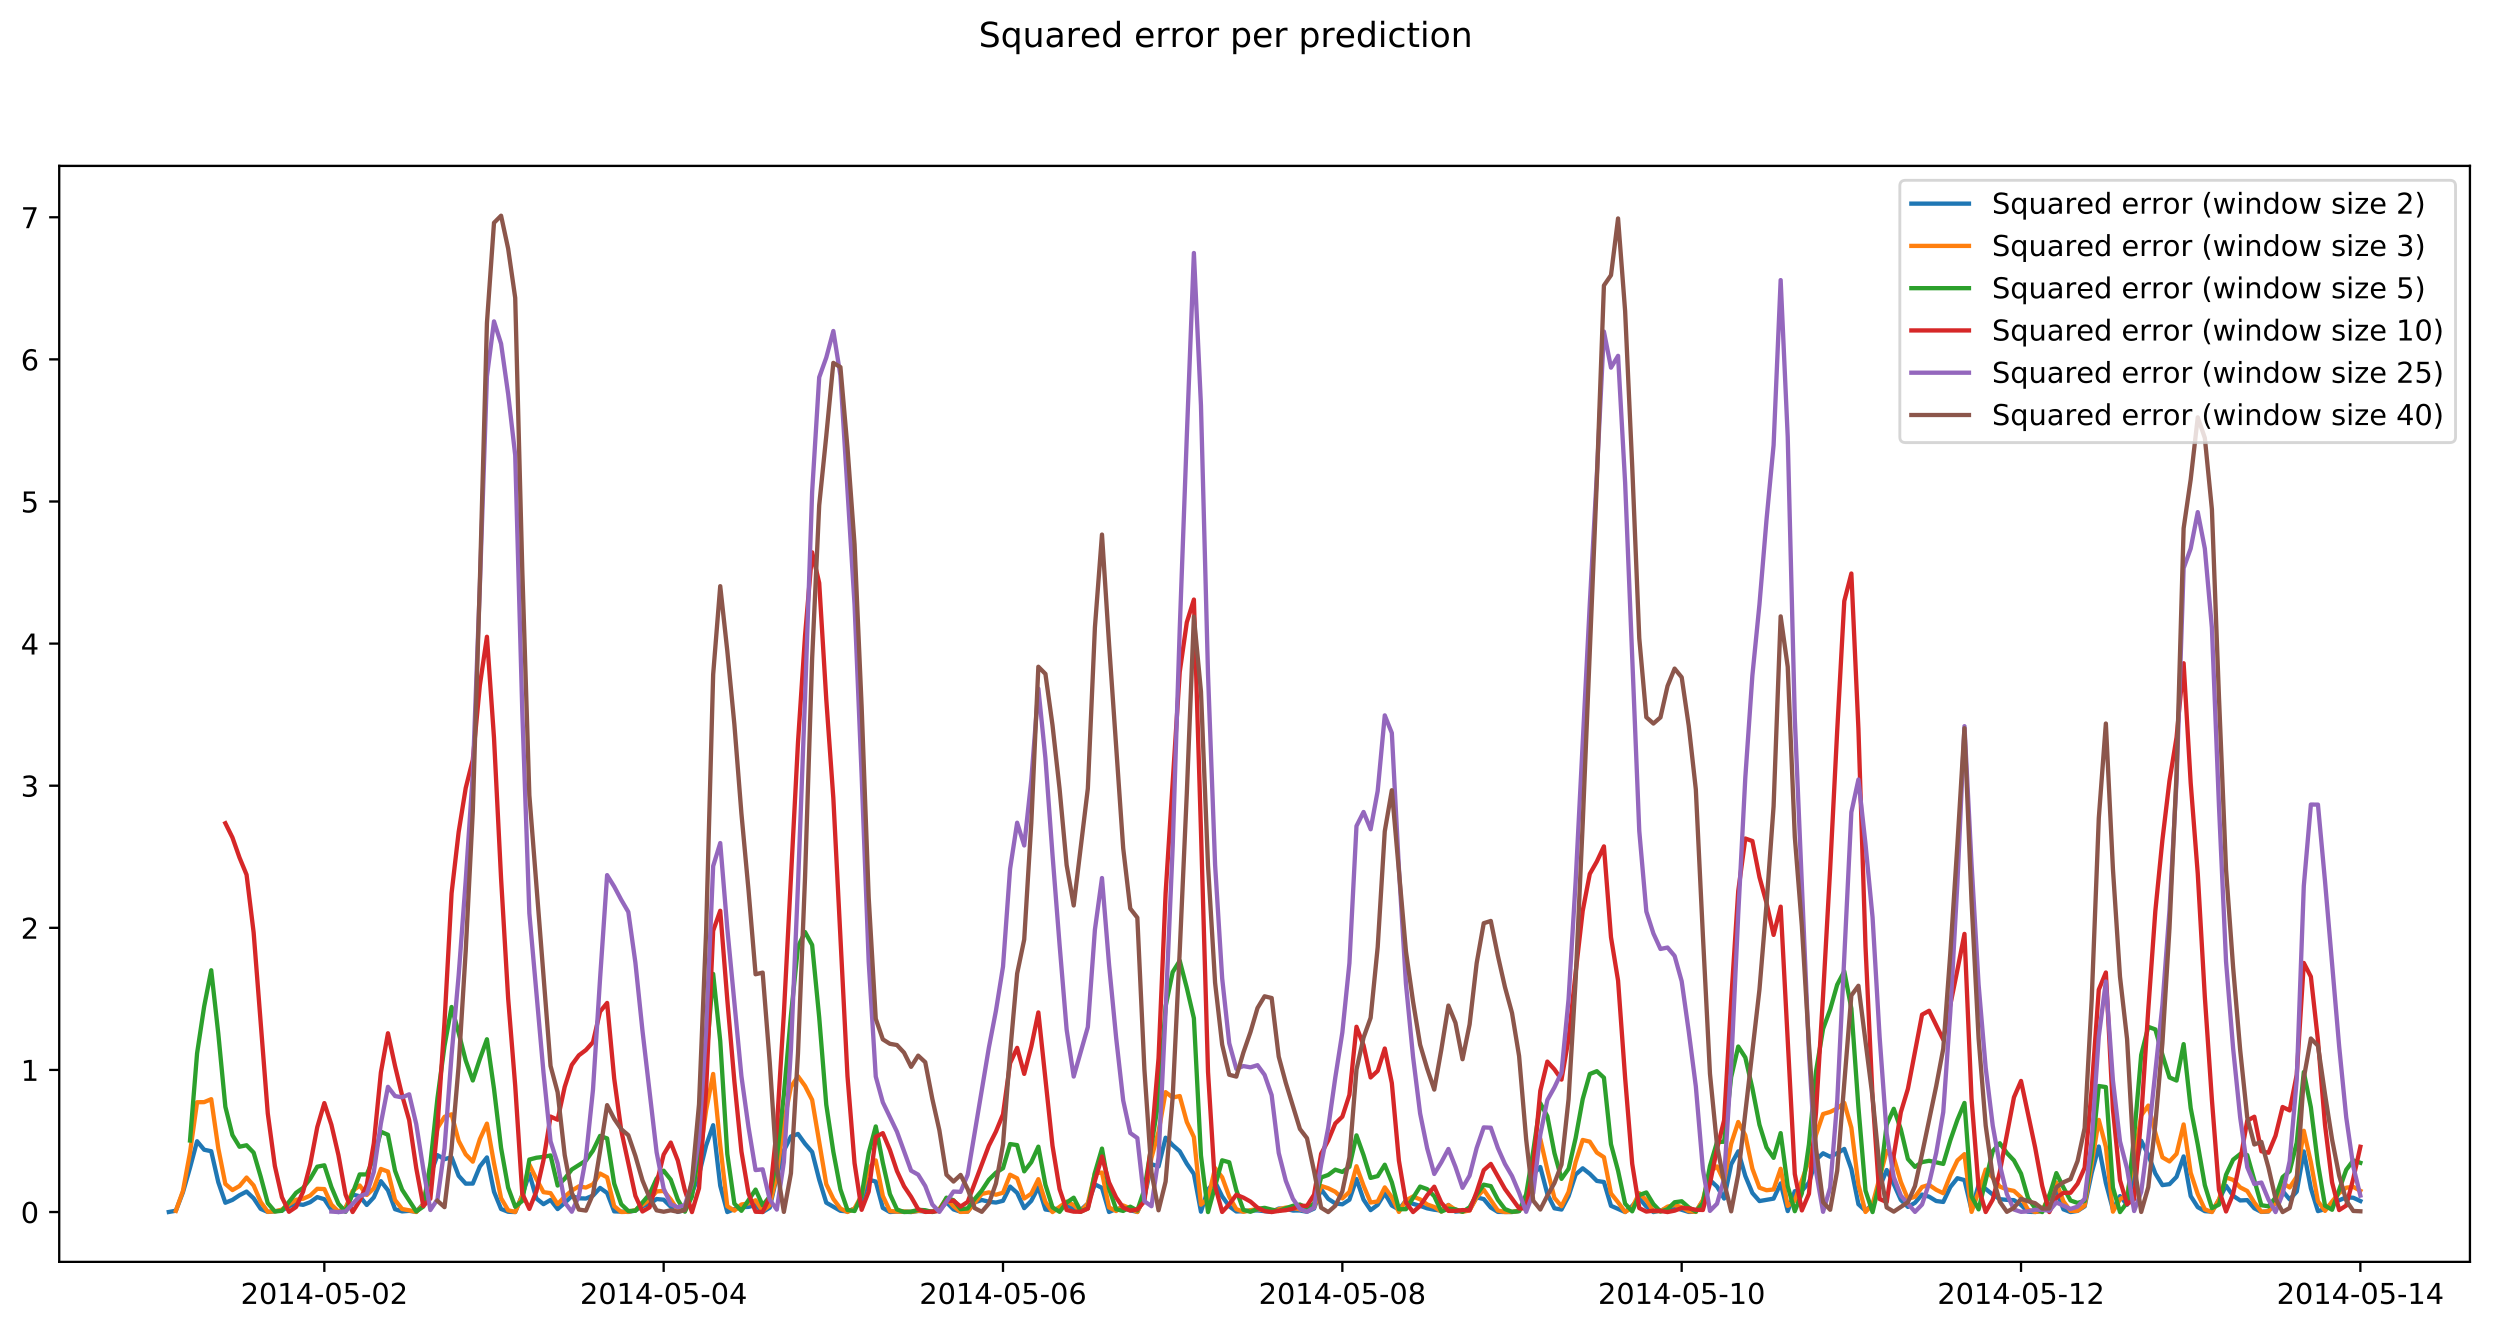 <?xml version="1.0" encoding="utf-8" standalone="no"?>
<!DOCTYPE svg PUBLIC "-//W3C//DTD SVG 1.1//EN"
  "http://www.w3.org/Graphics/SVG/1.1/DTD/svg11.dtd">
<!-- Created with matplotlib (http://matplotlib.org/) -->
<svg height="461pt" version="1.1" viewBox="0 0 868 461" width="868pt" xmlns="http://www.w3.org/2000/svg" xmlns:xlink="http://www.w3.org/1999/xlink">
 <defs>
  <style type="text/css">
*{stroke-linecap:butt;stroke-linejoin:round;}
  </style>
 </defs>
 <g id="figure_1">
  <g id="patch_1">
   <path d="M 0 461.998 
L 868.263 461.998 
L 868.263 0 
L 0 0 
z
" style="fill:#ffffff;"/>
  </g>
  <g id="axes_1">
   <g id="patch_2">
    <path d="M 20.562 438.12 
L 857.562 438.12 
L 857.562 57.6 
L 20.562 57.6 
z
" style="fill:#ffffff;"/>
   </g>
   <g id="matplotlib.axis_1">
    <g id="xtick_1">
     <g id="line2d_1">
      <defs>
       <path d="M 0 0 
L 0 3.5 
" id="m3608d6b1ae" style="stroke:#000000;stroke-width:0.8;"/>
      </defs>
      <g>
       <use style="stroke:#000000;stroke-width:0.8;" x="112.608" xlink:href="#m3608d6b1ae" y="438.12"/>
      </g>
     </g>
     <g id="text_1">
      <!-- 2014-05-02 -->
      <defs>
       <path d="M 19.188 8.297 
L 53.609 8.297 
L 53.609 0 
L 7.328 0 
L 7.328 8.297 
Q 12.938 14.109 22.625 23.891 
Q 32.328 33.688 34.812 36.531 
Q 39.547 41.844 41.422 45.531 
Q 43.312 49.219 43.312 52.781 
Q 43.312 58.594 39.234 62.25 
Q 35.156 65.922 28.609 65.922 
Q 23.969 65.922 18.812 64.312 
Q 13.672 62.703 7.812 59.422 
L 7.812 69.391 
Q 13.766 71.781 18.938 73 
Q 24.125 74.219 28.422 74.219 
Q 39.75 74.219 46.484 68.547 
Q 53.219 62.891 53.219 53.422 
Q 53.219 48.922 51.531 44.891 
Q 49.859 40.875 45.406 35.406 
Q 44.188 33.984 37.641 27.219 
Q 31.109 20.453 19.188 8.297 
z
" id="DejaVuSans-32"/>
       <path d="M 31.781 66.406 
Q 24.172 66.406 20.328 58.906 
Q 16.5 51.422 16.5 36.375 
Q 16.5 21.391 20.328 13.891 
Q 24.172 6.391 31.781 6.391 
Q 39.453 6.391 43.281 13.891 
Q 47.125 21.391 47.125 36.375 
Q 47.125 51.422 43.281 58.906 
Q 39.453 66.406 31.781 66.406 
z
M 31.781 74.219 
Q 44.047 74.219 50.516 64.516 
Q 56.984 54.828 56.984 36.375 
Q 56.984 17.969 50.516 8.266 
Q 44.047 -1.422 31.781 -1.422 
Q 19.531 -1.422 13.062 8.266 
Q 6.594 17.969 6.594 36.375 
Q 6.594 54.828 13.062 64.516 
Q 19.531 74.219 31.781 74.219 
z
" id="DejaVuSans-30"/>
       <path d="M 12.406 8.297 
L 28.516 8.297 
L 28.516 63.922 
L 10.984 60.406 
L 10.984 69.391 
L 28.422 72.906 
L 38.281 72.906 
L 38.281 8.297 
L 54.391 8.297 
L 54.391 0 
L 12.406 0 
z
" id="DejaVuSans-31"/>
       <path d="M 37.797 64.312 
L 12.891 25.391 
L 37.797 25.391 
z
M 35.203 72.906 
L 47.609 72.906 
L 47.609 25.391 
L 58.016 25.391 
L 58.016 17.188 
L 47.609 17.188 
L 47.609 0 
L 37.797 0 
L 37.797 17.188 
L 4.891 17.188 
L 4.891 26.703 
z
" id="DejaVuSans-34"/>
       <path d="M 4.891 31.391 
L 31.203 31.391 
L 31.203 23.391 
L 4.891 23.391 
z
" id="DejaVuSans-2d"/>
       <path d="M 10.797 72.906 
L 49.516 72.906 
L 49.516 64.594 
L 19.828 64.594 
L 19.828 46.734 
Q 21.969 47.469 24.109 47.828 
Q 26.266 48.188 28.422 48.188 
Q 40.625 48.188 47.75 41.5 
Q 54.891 34.812 54.891 23.391 
Q 54.891 11.625 47.562 5.094 
Q 40.234 -1.422 26.906 -1.422 
Q 22.312 -1.422 17.547 -0.641 
Q 12.797 0.141 7.719 1.703 
L 7.719 11.625 
Q 12.109 9.234 16.797 8.062 
Q 21.484 6.891 26.703 6.891 
Q 35.156 6.891 40.078 11.328 
Q 45.016 15.766 45.016 23.391 
Q 45.016 31 40.078 35.438 
Q 35.156 39.891 26.703 39.891 
Q 22.75 39.891 18.812 39.016 
Q 14.891 38.141 10.797 36.281 
z
" id="DejaVuSans-35"/>
      </defs>
      <g transform="translate(83.55 452.718)scale(0.1 -0.1)">
       <use xlink:href="#DejaVuSans-32"/>
       <use x="63.623" xlink:href="#DejaVuSans-30"/>
       <use x="127.246" xlink:href="#DejaVuSans-31"/>
       <use x="190.869" xlink:href="#DejaVuSans-34"/>
       <use x="254.492" xlink:href="#DejaVuSans-2d"/>
       <use x="290.576" xlink:href="#DejaVuSans-30"/>
       <use x="354.199" xlink:href="#DejaVuSans-35"/>
       <use x="417.822" xlink:href="#DejaVuSans-2d"/>
       <use x="453.906" xlink:href="#DejaVuSans-30"/>
       <use x="517.529" xlink:href="#DejaVuSans-32"/>
      </g>
     </g>
    </g>
    <g id="xtick_2">
     <g id="line2d_2">
      <g>
       <use style="stroke:#000000;stroke-width:0.8;" x="230.426" xlink:href="#m3608d6b1ae" y="438.12"/>
      </g>
     </g>
     <g id="text_2">
      <!-- 2014-05-04 -->
      <g transform="translate(201.368 452.718)scale(0.1 -0.1)">
       <use xlink:href="#DejaVuSans-32"/>
       <use x="63.623" xlink:href="#DejaVuSans-30"/>
       <use x="127.246" xlink:href="#DejaVuSans-31"/>
       <use x="190.869" xlink:href="#DejaVuSans-34"/>
       <use x="254.492" xlink:href="#DejaVuSans-2d"/>
       <use x="290.576" xlink:href="#DejaVuSans-30"/>
       <use x="354.199" xlink:href="#DejaVuSans-35"/>
       <use x="417.822" xlink:href="#DejaVuSans-2d"/>
       <use x="453.906" xlink:href="#DejaVuSans-30"/>
       <use x="517.529" xlink:href="#DejaVuSans-34"/>
      </g>
     </g>
    </g>
    <g id="xtick_3">
     <g id="line2d_3">
      <g>
       <use style="stroke:#000000;stroke-width:0.8;" x="348.244" xlink:href="#m3608d6b1ae" y="438.12"/>
      </g>
     </g>
     <g id="text_3">
      <!-- 2014-05-06 -->
      <defs>
       <path d="M 33.016 40.375 
Q 26.375 40.375 22.484 35.828 
Q 18.609 31.297 18.609 23.391 
Q 18.609 15.531 22.484 10.953 
Q 26.375 6.391 33.016 6.391 
Q 39.656 6.391 43.531 10.953 
Q 47.406 15.531 47.406 23.391 
Q 47.406 31.297 43.531 35.828 
Q 39.656 40.375 33.016 40.375 
z
M 52.594 71.297 
L 52.594 62.312 
Q 48.875 64.062 45.094 64.984 
Q 41.312 65.922 37.594 65.922 
Q 27.828 65.922 22.672 59.328 
Q 17.531 52.734 16.797 39.406 
Q 19.672 43.656 24.016 45.922 
Q 28.375 48.188 33.594 48.188 
Q 44.578 48.188 50.953 41.516 
Q 57.328 34.859 57.328 23.391 
Q 57.328 12.156 50.688 5.359 
Q 44.047 -1.422 33.016 -1.422 
Q 20.359 -1.422 13.672 8.266 
Q 6.984 17.969 6.984 36.375 
Q 6.984 53.656 15.188 63.938 
Q 23.391 74.219 37.203 74.219 
Q 40.922 74.219 44.703 73.484 
Q 48.484 72.75 52.594 71.297 
z
" id="DejaVuSans-36"/>
      </defs>
      <g transform="translate(319.187 452.718)scale(0.1 -0.1)">
       <use xlink:href="#DejaVuSans-32"/>
       <use x="63.623" xlink:href="#DejaVuSans-30"/>
       <use x="127.246" xlink:href="#DejaVuSans-31"/>
       <use x="190.869" xlink:href="#DejaVuSans-34"/>
       <use x="254.492" xlink:href="#DejaVuSans-2d"/>
       <use x="290.576" xlink:href="#DejaVuSans-30"/>
       <use x="354.199" xlink:href="#DejaVuSans-35"/>
       <use x="417.822" xlink:href="#DejaVuSans-2d"/>
       <use x="453.906" xlink:href="#DejaVuSans-30"/>
       <use x="517.529" xlink:href="#DejaVuSans-36"/>
      </g>
     </g>
    </g>
    <g id="xtick_4">
     <g id="line2d_4">
      <g>
       <use style="stroke:#000000;stroke-width:0.8;" x="466.062" xlink:href="#m3608d6b1ae" y="438.12"/>
      </g>
     </g>
     <g id="text_4">
      <!-- 2014-05-08 -->
      <defs>
       <path d="M 31.781 34.625 
Q 24.75 34.625 20.719 30.859 
Q 16.703 27.094 16.703 20.516 
Q 16.703 13.922 20.719 10.156 
Q 24.75 6.391 31.781 6.391 
Q 38.812 6.391 42.859 10.172 
Q 46.922 13.969 46.922 20.516 
Q 46.922 27.094 42.891 30.859 
Q 38.875 34.625 31.781 34.625 
z
M 21.922 38.812 
Q 15.578 40.375 12.031 44.719 
Q 8.5 49.078 8.5 55.328 
Q 8.5 64.062 14.719 69.141 
Q 20.953 74.219 31.781 74.219 
Q 42.672 74.219 48.875 69.141 
Q 55.078 64.062 55.078 55.328 
Q 55.078 49.078 51.531 44.719 
Q 48 40.375 41.703 38.812 
Q 48.828 37.156 52.797 32.312 
Q 56.781 27.484 56.781 20.516 
Q 56.781 9.906 50.312 4.234 
Q 43.844 -1.422 31.781 -1.422 
Q 19.734 -1.422 13.25 4.234 
Q 6.781 9.906 6.781 20.516 
Q 6.781 27.484 10.781 32.312 
Q 14.797 37.156 21.922 38.812 
z
M 18.312 54.391 
Q 18.312 48.734 21.844 45.562 
Q 25.391 42.391 31.781 42.391 
Q 38.141 42.391 41.719 45.562 
Q 45.312 48.734 45.312 54.391 
Q 45.312 60.062 41.719 63.234 
Q 38.141 66.406 31.781 66.406 
Q 25.391 66.406 21.844 63.234 
Q 18.312 60.062 18.312 54.391 
z
" id="DejaVuSans-38"/>
      </defs>
      <g transform="translate(437.005 452.718)scale(0.1 -0.1)">
       <use xlink:href="#DejaVuSans-32"/>
       <use x="63.623" xlink:href="#DejaVuSans-30"/>
       <use x="127.246" xlink:href="#DejaVuSans-31"/>
       <use x="190.869" xlink:href="#DejaVuSans-34"/>
       <use x="254.492" xlink:href="#DejaVuSans-2d"/>
       <use x="290.576" xlink:href="#DejaVuSans-30"/>
       <use x="354.199" xlink:href="#DejaVuSans-35"/>
       <use x="417.822" xlink:href="#DejaVuSans-2d"/>
       <use x="453.906" xlink:href="#DejaVuSans-30"/>
       <use x="517.529" xlink:href="#DejaVuSans-38"/>
      </g>
     </g>
    </g>
    <g id="xtick_5">
     <g id="line2d_5">
      <g>
       <use style="stroke:#000000;stroke-width:0.8;" x="583.881" xlink:href="#m3608d6b1ae" y="438.12"/>
      </g>
     </g>
     <g id="text_5">
      <!-- 2014-05-10 -->
      <g transform="translate(554.823 452.718)scale(0.1 -0.1)">
       <use xlink:href="#DejaVuSans-32"/>
       <use x="63.623" xlink:href="#DejaVuSans-30"/>
       <use x="127.246" xlink:href="#DejaVuSans-31"/>
       <use x="190.869" xlink:href="#DejaVuSans-34"/>
       <use x="254.492" xlink:href="#DejaVuSans-2d"/>
       <use x="290.576" xlink:href="#DejaVuSans-30"/>
       <use x="354.199" xlink:href="#DejaVuSans-35"/>
       <use x="417.822" xlink:href="#DejaVuSans-2d"/>
       <use x="453.906" xlink:href="#DejaVuSans-31"/>
       <use x="517.529" xlink:href="#DejaVuSans-30"/>
      </g>
     </g>
    </g>
    <g id="xtick_6">
     <g id="line2d_6">
      <g>
       <use style="stroke:#000000;stroke-width:0.8;" x="701.699" xlink:href="#m3608d6b1ae" y="438.12"/>
      </g>
     </g>
     <g id="text_6">
      <!-- 2014-05-12 -->
      <g transform="translate(672.641 452.718)scale(0.1 -0.1)">
       <use xlink:href="#DejaVuSans-32"/>
       <use x="63.623" xlink:href="#DejaVuSans-30"/>
       <use x="127.246" xlink:href="#DejaVuSans-31"/>
       <use x="190.869" xlink:href="#DejaVuSans-34"/>
       <use x="254.492" xlink:href="#DejaVuSans-2d"/>
       <use x="290.576" xlink:href="#DejaVuSans-30"/>
       <use x="354.199" xlink:href="#DejaVuSans-35"/>
       <use x="417.822" xlink:href="#DejaVuSans-2d"/>
       <use x="453.906" xlink:href="#DejaVuSans-31"/>
       <use x="517.529" xlink:href="#DejaVuSans-32"/>
      </g>
     </g>
    </g>
    <g id="xtick_7">
     <g id="line2d_7">
      <g>
       <use style="stroke:#000000;stroke-width:0.8;" x="819.517" xlink:href="#m3608d6b1ae" y="438.12"/>
      </g>
     </g>
     <g id="text_7">
      <!-- 2014-05-14 -->
      <g transform="translate(790.459 452.718)scale(0.1 -0.1)">
       <use xlink:href="#DejaVuSans-32"/>
       <use x="63.623" xlink:href="#DejaVuSans-30"/>
       <use x="127.246" xlink:href="#DejaVuSans-31"/>
       <use x="190.869" xlink:href="#DejaVuSans-34"/>
       <use x="254.492" xlink:href="#DejaVuSans-2d"/>
       <use x="290.576" xlink:href="#DejaVuSans-30"/>
       <use x="354.199" xlink:href="#DejaVuSans-35"/>
       <use x="417.822" xlink:href="#DejaVuSans-2d"/>
       <use x="453.906" xlink:href="#DejaVuSans-31"/>
       <use x="517.529" xlink:href="#DejaVuSans-34"/>
      </g>
     </g>
    </g>
   </g>
   <g id="matplotlib.axis_2">
    <g id="ytick_1">
     <g id="line2d_8">
      <defs>
       <path d="M 0 0 
L -3.5 0 
" id="mffa0073453" style="stroke:#000000;stroke-width:0.8;"/>
      </defs>
      <g>
       <use style="stroke:#000000;stroke-width:0.8;" x="20.562" xlink:href="#mffa0073453" y="420.824"/>
      </g>
     </g>
     <g id="text_8">
      <!-- 0 -->
      <g transform="translate(7.2 424.623)scale(0.1 -0.1)">
       <use xlink:href="#DejaVuSans-30"/>
      </g>
     </g>
    </g>
    <g id="ytick_2">
     <g id="line2d_9">
      <g>
       <use style="stroke:#000000;stroke-width:0.8;" x="20.562" xlink:href="#mffa0073453" y="371.482"/>
      </g>
     </g>
     <g id="text_9">
      <!-- 1 -->
      <g transform="translate(7.2 375.282)scale(0.1 -0.1)">
       <use xlink:href="#DejaVuSans-31"/>
      </g>
     </g>
    </g>
    <g id="ytick_3">
     <g id="line2d_10">
      <g>
       <use style="stroke:#000000;stroke-width:0.8;" x="20.562" xlink:href="#mffa0073453" y="322.141"/>
      </g>
     </g>
     <g id="text_10">
      <!-- 2 -->
      <g transform="translate(7.2 325.94)scale(0.1 -0.1)">
       <use xlink:href="#DejaVuSans-32"/>
      </g>
     </g>
    </g>
    <g id="ytick_4">
     <g id="line2d_11">
      <g>
       <use style="stroke:#000000;stroke-width:0.8;" x="20.562" xlink:href="#mffa0073453" y="272.8"/>
      </g>
     </g>
     <g id="text_11">
      <!-- 3 -->
      <defs>
       <path d="M 40.578 39.312 
Q 47.656 37.797 51.625 33 
Q 55.609 28.219 55.609 21.188 
Q 55.609 10.406 48.188 4.484 
Q 40.766 -1.422 27.094 -1.422 
Q 22.516 -1.422 17.656 -0.516 
Q 12.797 0.391 7.625 2.203 
L 7.625 11.719 
Q 11.719 9.328 16.594 8.109 
Q 21.484 6.891 26.812 6.891 
Q 36.078 6.891 40.938 10.547 
Q 45.797 14.203 45.797 21.188 
Q 45.797 27.641 41.281 31.266 
Q 36.766 34.906 28.719 34.906 
L 20.219 34.906 
L 20.219 43.016 
L 29.109 43.016 
Q 36.375 43.016 40.234 45.922 
Q 44.094 48.828 44.094 54.297 
Q 44.094 59.906 40.109 62.906 
Q 36.141 65.922 28.719 65.922 
Q 24.656 65.922 20.016 65.031 
Q 15.375 64.156 9.812 62.312 
L 9.812 71.094 
Q 15.438 72.656 20.344 73.438 
Q 25.25 74.219 29.594 74.219 
Q 40.828 74.219 47.359 69.109 
Q 53.906 64.016 53.906 55.328 
Q 53.906 49.266 50.438 45.094 
Q 46.969 40.922 40.578 39.312 
z
" id="DejaVuSans-33"/>
      </defs>
      <g transform="translate(7.2 276.599)scale(0.1 -0.1)">
       <use xlink:href="#DejaVuSans-33"/>
      </g>
     </g>
    </g>
    <g id="ytick_5">
     <g id="line2d_12">
      <g>
       <use style="stroke:#000000;stroke-width:0.8;" x="20.562" xlink:href="#mffa0073453" y="223.459"/>
      </g>
     </g>
     <g id="text_12">
      <!-- 4 -->
      <g transform="translate(7.2 227.258)scale(0.1 -0.1)">
       <use xlink:href="#DejaVuSans-34"/>
      </g>
     </g>
    </g>
    <g id="ytick_6">
     <g id="line2d_13">
      <g>
       <use style="stroke:#000000;stroke-width:0.8;" x="20.562" xlink:href="#mffa0073453" y="174.117"/>
      </g>
     </g>
     <g id="text_13">
      <!-- 5 -->
      <g transform="translate(7.2 177.916)scale(0.1 -0.1)">
       <use xlink:href="#DejaVuSans-35"/>
      </g>
     </g>
    </g>
    <g id="ytick_7">
     <g id="line2d_14">
      <g>
       <use style="stroke:#000000;stroke-width:0.8;" x="20.562" xlink:href="#mffa0073453" y="124.776"/>
      </g>
     </g>
     <g id="text_14">
      <!-- 6 -->
      <g transform="translate(7.2 128.575)scale(0.1 -0.1)">
       <use xlink:href="#DejaVuSans-36"/>
      </g>
     </g>
    </g>
    <g id="ytick_8">
     <g id="line2d_15">
      <g>
       <use style="stroke:#000000;stroke-width:0.8;" x="20.562" xlink:href="#mffa0073453" y="75.435"/>
      </g>
     </g>
     <g id="text_15">
      <!-- 7 -->
      <defs>
       <path d="M 8.203 72.906 
L 55.078 72.906 
L 55.078 68.703 
L 28.609 0 
L 18.312 0 
L 43.219 64.594 
L 8.203 64.594 
z
" id="DejaVuSans-37"/>
      </defs>
      <g transform="translate(7.2 79.234)scale(0.1 -0.1)">
       <use xlink:href="#DejaVuSans-37"/>
      </g>
     </g>
    </g>
   </g>
   <g id="line2d_16">
    <path clip-path="url(#pc9877e5c67)" d="M 58.608 420.8 
L 61.062 420.352 
L 63.517 413.947 
L 65.972 405.415 
L 68.426 396.245 
L 70.881 399.187 
L 73.335 399.706 
L 75.79 410.463 
L 78.244 417.59 
L 80.699 416.605 
L 83.153 414.976 
L 85.608 413.713 
L 88.062 416.054 
L 90.517 419.725 
L 92.972 420.79 
L 97.881 420.286 
L 100.335 418.783 
L 102.79 417.979 
L 105.244 418.323 
L 107.699 417.396 
L 110.153 415.641 
L 112.608 416.368 
L 115.062 420.098 
L 117.517 420.82 
L 119.972 419.365 
L 122.426 414.746 
L 124.881 415.336 
L 127.335 418.358 
L 129.79 415.712 
L 132.244 410.115 
L 134.699 413.269 
L 137.153 419.828 
L 139.608 420.6 
L 142.062 420.406 
L 144.517 420.733 
L 146.972 417.999 
L 149.426 407.818 
L 151.881 401.07 
L 154.335 402.466 
L 156.79 401.8 
L 159.244 408.242 
L 161.699 410.96 
L 164.153 410.938 
L 166.608 404.981 
L 169.062 401.865 
L 171.517 413.766 
L 173.972 419.76 
L 176.426 420.726 
L 178.881 420.823 
L 181.335 414.928 
L 183.79 407.51 
L 186.244 416.119 
L 188.699 418.083 
L 191.153 416.616 
L 193.608 419.782 
L 196.062 417.664 
L 198.517 415.259 
L 200.972 416.048 
L 203.426 416.128 
L 205.881 415.119 
L 208.335 412.451 
L 210.79 414.189 
L 213.244 420.586 
L 218.153 420.785 
L 220.608 420.304 
L 223.062 418.797 
L 225.517 418.006 
L 227.972 416.302 
L 230.426 416.539 
L 232.881 418.97 
L 235.335 420.772 
L 237.79 420.091 
L 240.244 414.3 
L 242.699 407.783 
L 245.153 397.764 
L 247.608 390.68 
L 250.062 411.683 
L 252.517 420.823 
L 254.972 419.821 
L 257.426 419.119 
L 259.881 419.037 
L 262.335 418.39 
L 264.79 420.8 
L 267.244 419.316 
L 269.699 408.503 
L 272.153 399.5 
L 274.608 394.568 
L 277.062 393.714 
L 279.517 397.115 
L 281.972 399.972 
L 284.426 409.572 
L 286.881 417.566 
L 291.79 420.389 
L 294.244 420.58 
L 296.699 419.646 
L 299.153 416.513 
L 301.608 409.576 
L 304.062 410.231 
L 306.517 419.393 
L 308.972 420.814 
L 311.426 420.653 
L 316.335 420.816 
L 318.79 420.453 
L 321.244 420.588 
L 323.699 420.534 
L 326.153 419.853 
L 328.608 417.411 
L 331.062 419.912 
L 333.517 420.696 
L 335.972 420.667 
L 338.426 417.449 
L 340.881 416.639 
L 343.335 417.243 
L 345.79 417.526 
L 348.244 416.919 
L 350.699 411.982 
L 353.153 414.164 
L 355.608 419.458 
L 358.062 416.93 
L 360.517 412.194 
L 362.972 419.933 
L 365.426 420.303 
L 370.335 418.497 
L 372.79 419.629 
L 375.244 420.068 
L 377.699 417.862 
L 380.153 411.209 
L 382.608 412.429 
L 385.062 420.799 
L 387.517 419.764 
L 389.972 419.444 
L 392.426 420.245 
L 394.881 420.748 
L 397.335 415.743 
L 399.79 404.219 
L 402.244 404.967 
L 404.699 395.024 
L 407.153 397.593 
L 409.608 399.726 
L 412.062 404.046 
L 414.517 407.601 
L 416.972 420.69 
L 419.426 412.933 
L 421.881 410.384 
L 424.335 415.37 
L 426.79 418.814 
L 429.244 420.626 
L 431.699 420.539 
L 434.153 420.287 
L 436.608 420.258 
L 441.517 420.775 
L 443.972 419.61 
L 446.426 419.663 
L 448.881 420.301 
L 451.335 420.296 
L 453.79 420.719 
L 456.244 419.619 
L 458.699 412.928 
L 461.153 416.241 
L 463.608 417.839 
L 466.062 418.135 
L 468.517 416.559 
L 470.972 409.353 
L 473.426 416.519 
L 475.881 420.15 
L 478.335 418.308 
L 480.79 414.318 
L 483.244 418.562 
L 485.699 419.943 
L 488.153 416.835 
L 490.608 417.981 
L 493.062 418.665 
L 495.517 419.538 
L 497.972 420.021 
L 500.426 420.302 
L 502.881 418.353 
L 505.335 420.66 
L 507.79 420.481 
L 510.244 420.029 
L 512.699 415.712 
L 515.153 416.327 
L 517.608 419.263 
L 520.062 420.779 
L 524.972 420.802 
L 527.426 420.487 
L 529.881 415.976 
L 532.335 407.601 
L 534.79 405.195 
L 537.244 414.579 
L 539.699 419.52 
L 542.153 419.948 
L 544.608 415.305 
L 547.062 407.797 
L 549.517 405.639 
L 551.972 407.544 
L 554.426 410.013 
L 556.881 410.395 
L 559.335 418.653 
L 564.244 420.817 
L 566.699 418.69 
L 569.153 416.055 
L 571.608 418.928 
L 574.062 420.821 
L 576.517 420.334 
L 578.972 419.462 
L 581.426 419.296 
L 586.335 420.788 
L 588.79 420.692 
L 591.244 416.932 
L 593.699 409.719 
L 596.153 411.987 
L 598.608 416.129 
L 601.062 404.256 
L 603.517 399.75 
L 605.972 408.291 
L 608.426 414.213 
L 610.881 417.008 
L 615.79 416.158 
L 618.244 410.887 
L 620.699 420.484 
L 623.153 413.597 
L 625.608 413.436 
L 628.062 410.615 
L 630.517 402.671 
L 632.972 400.425 
L 635.426 401.627 
L 637.881 400.396 
L 640.335 398.913 
L 642.79 405.9 
L 645.244 418.103 
L 647.699 420.379 
L 650.153 418.098 
L 655.062 406.238 
L 657.517 411.102 
L 659.972 416.605 
L 662.426 419.035 
L 664.881 417.607 
L 667.335 414.758 
L 669.79 415.495 
L 672.244 416.989 
L 674.699 417.317 
L 677.153 412.133 
L 679.608 409.075 
L 682.062 409.724 
L 684.517 420.059 
L 686.972 411.418 
L 689.426 412.795 
L 691.881 414.76 
L 694.335 416.353 
L 696.79 416.593 
L 699.244 416.691 
L 701.699 418.351 
L 704.153 420.733 
L 706.608 420.802 
L 709.062 420.528 
L 711.517 415.493 
L 713.972 413.556 
L 716.426 419.883 
L 718.881 420.822 
L 721.335 420.43 
L 723.79 418.855 
L 726.244 407.191 
L 728.699 398.075 
L 731.153 410.731 
L 733.608 419.914 
L 736.062 415.291 
L 738.517 418.287 
L 740.972 407.734 
L 743.426 396.071 
L 745.881 400.997 
L 748.335 407.432 
L 750.79 411.471 
L 753.244 411.133 
L 755.699 408.604 
L 758.153 401.517 
L 760.608 415.275 
L 763.062 419.121 
L 765.517 420.506 
L 767.972 420.695 
L 770.426 416.563 
L 772.881 411.707 
L 775.335 415.173 
L 777.79 416.796 
L 780.244 416.677 
L 782.699 419.513 
L 785.153 420.775 
L 787.608 420.615 
L 790.062 417.401 
L 792.517 413.504 
L 794.972 416.447 
L 797.426 413.738 
L 799.881 399.778 
L 802.335 412.589 
L 804.79 420.497 
L 807.244 419.803 
L 809.699 417.775 
L 814.608 415.704 
L 817.062 415.857 
L 819.517 416.997 
L 819.517 416.997 
" style="fill:none;stroke:#1f77b4;stroke-linecap:square;stroke-width:1.5;"/>
   </g>
   <g id="line2d_17">
    <path clip-path="url(#pc9877e5c67)" d="M 61.062 420.416 
L 63.517 413.483 
L 65.972 400.142 
L 68.426 382.695 
L 70.881 382.66 
L 73.335 381.634 
L 75.79 398.707 
L 78.244 411.06 
L 80.699 413.186 
L 83.153 411.792 
L 85.608 408.846 
L 88.062 411.599 
L 90.517 417.311 
L 92.972 420.731 
L 95.426 420.6 
L 97.881 419.972 
L 100.335 418.139 
L 102.79 416.562 
L 105.244 416.202 
L 107.699 415.098 
L 110.153 412.75 
L 112.608 412.844 
L 115.062 418.246 
L 117.517 420.657 
L 119.972 419.458 
L 122.426 413.498 
L 124.881 411.609 
L 127.335 414.889 
L 129.79 412.584 
L 132.244 405.864 
L 134.699 406.762 
L 137.153 416.636 
L 139.608 419.759 
L 142.062 420.217 
L 144.517 420.813 
L 146.972 418.215 
L 151.881 391.672 
L 154.335 387.761 
L 156.79 386.9 
L 159.244 396.115 
L 161.699 400.809 
L 164.153 403.324 
L 166.608 395.507 
L 169.062 390.133 
L 171.517 403.881 
L 173.972 416.003 
L 176.426 420.203 
L 178.881 420.794 
L 181.335 415.06 
L 183.79 404.318 
L 186.244 409.402 
L 188.699 413.918 
L 191.153 414.251 
L 193.608 418.076 
L 196.062 415.475 
L 198.517 413.383 
L 200.972 411.904 
L 203.426 412.316 
L 205.881 411.195 
L 208.335 407.453 
L 210.79 408.765 
L 213.244 418.769 
L 215.699 420.81 
L 218.153 420.717 
L 220.608 420.173 
L 225.517 416.479 
L 227.972 413.654 
L 230.426 413.49 
L 232.881 416.43 
L 235.335 420.219 
L 237.79 420.415 
L 240.244 413.374 
L 242.699 402.891 
L 245.153 385.497 
L 247.608 372.886 
L 250.062 397.568 
L 252.517 418.805 
L 254.972 420.315 
L 257.426 418.195 
L 259.881 417.83 
L 262.335 416.738 
L 264.79 420.43 
L 267.244 418.464 
L 269.699 407.781 
L 272.153 389.895 
L 274.608 377.371 
L 277.062 373.681 
L 279.517 377.062 
L 281.972 381.882 
L 286.881 411.135 
L 289.335 416.265 
L 291.79 419.598 
L 294.244 420.801 
L 296.699 419.571 
L 299.153 415.041 
L 301.608 405.634 
L 304.062 402.897 
L 306.517 415.222 
L 308.972 420.465 
L 311.426 420.679 
L 313.881 420.627 
L 316.335 420.775 
L 318.79 420.381 
L 321.244 420.478 
L 323.699 420.73 
L 326.153 419.764 
L 328.608 416.12 
L 331.062 418.777 
L 333.517 420.791 
L 335.972 420.674 
L 340.881 414.534 
L 343.335 413.989 
L 345.79 414.81 
L 348.244 414.109 
L 350.699 407.86 
L 353.153 409.118 
L 355.608 416.117 
L 358.062 414.434 
L 360.517 409.408 
L 362.972 417.325 
L 365.426 420.821 
L 370.335 417.227 
L 372.79 418.375 
L 375.244 420.652 
L 377.699 417.835 
L 380.153 407.33 
L 382.608 407.123 
L 385.062 419.208 
L 387.517 420.47 
L 389.972 418.539 
L 392.426 419.544 
L 394.881 420.82 
L 397.335 415.555 
L 399.79 402.001 
L 402.244 392.938 
L 404.699 379.196 
L 407.153 381.04 
L 409.608 380.554 
L 412.062 389.555 
L 414.517 394.792 
L 416.972 418.251 
L 419.426 416.178 
L 421.881 405.58 
L 424.335 408.758 
L 426.79 415.466 
L 429.244 419.801 
L 431.699 420.751 
L 434.153 420.176 
L 436.608 419.791 
L 441.517 420.623 
L 443.972 419.845 
L 446.426 419.277 
L 448.881 419.416 
L 451.335 419.874 
L 453.79 420.508 
L 456.244 419.199 
L 458.699 411.75 
L 461.153 412.565 
L 463.608 413.778 
L 466.062 416.081 
L 468.517 413.826 
L 470.972 404.923 
L 473.426 411.659 
L 475.881 417.515 
L 478.335 417.155 
L 480.79 412.274 
L 483.244 415.666 
L 485.699 420.775 
L 488.153 416.78 
L 490.608 415.419 
L 493.062 416.428 
L 495.517 418.177 
L 497.972 419.06 
L 500.426 420.655 
L 502.881 418.424 
L 505.335 419.98 
L 507.79 420.761 
L 510.244 420.244 
L 512.699 415.629 
L 515.153 413.066 
L 520.062 420.278 
L 522.517 420.823 
L 524.972 420.784 
L 527.426 420.42 
L 529.881 415.44 
L 532.335 403.706 
L 534.79 395.395 
L 537.244 406.192 
L 539.699 415.926 
L 542.153 418.797 
L 544.608 413.844 
L 547.062 403.465 
L 549.517 395.796 
L 551.972 396.384 
L 554.426 400.172 
L 556.881 401.781 
L 559.335 414.371 
L 561.79 417.427 
L 564.244 420.787 
L 566.699 419.239 
L 569.153 414.294 
L 571.608 416.654 
L 574.062 420.493 
L 576.517 420.509 
L 578.972 418.948 
L 581.426 418.383 
L 583.881 419.106 
L 586.335 420.542 
L 588.79 420.779 
L 591.244 416.633 
L 593.699 406.799 
L 596.153 404.989 
L 598.608 410.133 
L 601.062 397.098 
L 603.517 389.564 
L 605.972 394.18 
L 608.426 405.765 
L 610.881 412.372 
L 613.335 413.245 
L 615.79 412.987 
L 618.244 405.809 
L 620.699 418.673 
L 623.153 416.894 
L 628.062 402.839 
L 630.517 394.03 
L 632.972 386.791 
L 635.426 386.065 
L 637.881 384.844 
L 640.335 382.935 
L 642.79 391.527 
L 645.244 411.343 
L 647.699 420.791 
L 650.153 418.147 
L 655.062 399.574 
L 657.517 401.947 
L 659.972 410.369 
L 662.426 416.29 
L 664.881 415.51 
L 667.335 412.111 
L 669.79 411.385 
L 672.244 413.085 
L 674.699 414.288 
L 677.153 408.073 
L 679.608 402.916 
L 682.062 400.722 
L 684.517 420.762 
L 686.972 413.732 
L 689.426 406.093 
L 691.881 408.888 
L 694.335 411.983 
L 696.79 412.98 
L 699.244 413.487 
L 701.699 415.721 
L 704.153 420.017 
L 706.608 420.807 
L 709.062 420.457 
L 711.517 414.979 
L 713.972 410.537 
L 716.426 417.087 
L 718.881 420.445 
L 721.335 420.378 
L 723.79 418.574 
L 726.244 404.121 
L 728.699 388.841 
L 731.153 398.168 
L 733.608 420.684 
L 736.062 416.346 
L 738.517 414.964 
L 740.972 402.731 
L 743.426 387.284 
L 745.881 383.86 
L 748.335 393.299 
L 750.79 401.824 
L 753.244 403.25 
L 755.699 400.624 
L 758.153 390.41 
L 760.608 407.187 
L 763.062 414.605 
L 765.517 419.878 
L 767.972 420.823 
L 770.426 416.421 
L 772.881 408.811 
L 775.335 409.634 
L 777.79 412.264 
L 780.244 413.513 
L 782.699 417.513 
L 785.153 420.727 
L 787.608 420.537 
L 790.062 417.536 
L 792.517 410.682 
L 794.972 412.296 
L 797.426 408.585 
L 799.881 392.624 
L 802.335 403.517 
L 804.79 417.086 
L 807.244 420.414 
L 809.699 417.177 
L 812.153 414.253 
L 814.608 412.368 
L 817.062 412.088 
L 819.517 413.434 
L 819.517 413.434 
" style="fill:none;stroke:#ff7f0e;stroke-linecap:square;stroke-width:1.5;"/>
   </g>
   <g id="line2d_18">
    <path clip-path="url(#pc9877e5c67)" d="M 65.972 395.985 
L 68.426 365.72 
L 70.881 349.463 
L 73.335 336.879 
L 75.79 358.837 
L 78.244 384.267 
L 80.699 394.102 
L 83.153 398.144 
L 85.608 397.634 
L 88.062 400.198 
L 90.517 408.556 
L 92.972 417.714 
L 95.426 420.612 
L 97.881 420.394 
L 102.79 414.14 
L 105.244 412.426 
L 107.699 409.28 
L 110.153 405.079 
L 112.608 404.593 
L 115.062 412.128 
L 117.517 417.955 
L 119.972 420.738 
L 124.881 407.762 
L 127.335 407.778 
L 129.79 401.95 
L 132.244 392.934 
L 134.699 394.001 
L 137.153 406.466 
L 139.608 413.054 
L 144.517 420.615 
L 146.972 418.938 
L 149.426 404.082 
L 151.881 381.344 
L 154.335 363.143 
L 156.79 349.637 
L 159.244 358.611 
L 161.699 368.201 
L 164.153 375.136 
L 166.608 367.659 
L 169.062 360.842 
L 171.517 378.033 
L 173.972 398.552 
L 176.426 412.356 
L 178.881 418.971 
L 181.335 416.957 
L 183.79 402.602 
L 186.244 401.965 
L 188.699 401.665 
L 191.153 401.168 
L 193.608 411.612 
L 196.062 409.243 
L 198.517 406.053 
L 203.426 402.95 
L 205.881 399.494 
L 208.335 394.392 
L 210.79 395.252 
L 213.244 410.933 
L 215.699 418.114 
L 218.153 420.464 
L 220.608 420.362 
L 225.517 414.633 
L 227.972 409.216 
L 230.426 406.473 
L 232.881 409.567 
L 235.335 416.548 
L 237.79 420.692 
L 240.244 415.418 
L 242.699 399.273 
L 247.608 338.159 
L 250.062 361.439 
L 252.517 400.672 
L 254.972 417.887 
L 257.426 420.382 
L 262.335 413.036 
L 264.79 418.484 
L 267.244 415.455 
L 269.699 402.19 
L 272.153 380.155 
L 274.608 352.64 
L 277.062 328.711 
L 279.517 323.619 
L 281.972 328.103 
L 284.426 353.227 
L 286.881 383.536 
L 289.335 399.906 
L 291.79 412.946 
L 294.244 420.108 
L 296.699 420.466 
L 299.153 415.046 
L 301.608 400.307 
L 304.062 391.105 
L 306.517 403.735 
L 308.972 414.578 
L 311.426 419.926 
L 313.881 420.82 
L 316.335 420.69 
L 318.79 420.056 
L 321.244 420.184 
L 323.699 420.817 
L 326.153 420.15 
L 328.608 415.843 
L 331.062 416.718 
L 333.517 419.817 
L 335.972 419.575 
L 338.426 416.277 
L 340.881 413.345 
L 343.335 409.597 
L 345.79 407.163 
L 348.244 405.6 
L 350.699 397.213 
L 353.153 397.588 
L 355.608 406.681 
L 358.062 403.511 
L 360.517 398.129 
L 362.972 411.342 
L 365.426 419.187 
L 367.881 420.739 
L 370.335 417.527 
L 372.79 415.846 
L 375.244 420.636 
L 377.699 419.558 
L 380.153 407.176 
L 382.608 398.804 
L 385.062 412.697 
L 387.517 419.837 
L 389.972 420.437 
L 392.426 418.961 
L 394.881 420.281 
L 397.335 412.993 
L 402.244 382.26 
L 404.699 349.392 
L 407.153 337.513 
L 409.608 333.574 
L 412.062 343.026 
L 414.517 353.539 
L 416.972 401.181 
L 419.426 420.824 
L 424.335 402.863 
L 426.79 403.552 
L 429.244 413.226 
L 431.699 420.059 
L 434.153 420.736 
L 436.608 419.723 
L 439.062 419.364 
L 441.517 419.974 
L 443.972 420.466 
L 446.426 419.502 
L 448.881 418.666 
L 451.335 418.221 
L 453.79 419.423 
L 456.244 417.915 
L 458.699 408.82 
L 461.153 407.938 
L 463.608 406.117 
L 466.062 406.894 
L 468.517 405.097 
L 470.972 394.207 
L 473.426 401.064 
L 475.881 408.963 
L 478.335 408.34 
L 480.79 404.401 
L 483.244 410.501 
L 485.699 419.85 
L 488.153 419.82 
L 493.062 411.98 
L 495.517 412.869 
L 497.972 415.31 
L 500.426 420.642 
L 502.881 419.663 
L 505.335 419.88 
L 507.79 420.73 
L 510.244 419.169 
L 512.699 414.793 
L 515.153 411.319 
L 517.608 411.822 
L 520.062 416.559 
L 522.517 419.786 
L 524.972 420.756 
L 527.426 420.47 
L 529.881 414.662 
L 532.335 399.688 
L 534.79 383.046 
L 537.244 387.567 
L 539.699 400.354 
L 542.153 409.297 
L 544.608 405.803 
L 547.062 395.13 
L 549.517 381.612 
L 551.972 372.896 
L 554.426 371.917 
L 556.881 374.175 
L 559.335 397.287 
L 561.79 406.468 
L 564.244 417.932 
L 566.699 420.565 
L 569.153 414.915 
L 571.608 414.029 
L 574.062 418.071 
L 576.517 420.645 
L 578.972 419.862 
L 581.426 417.425 
L 583.881 417.076 
L 586.335 419.207 
L 588.79 420.658 
L 591.244 417.743 
L 593.699 404.824 
L 596.153 396.52 
L 598.608 396.409 
L 601.062 373.979 
L 603.517 363.362 
L 605.972 367.155 
L 608.426 377.84 
L 610.881 390.502 
L 613.335 398.418 
L 615.79 401.993 
L 618.244 393.426 
L 620.699 411.868 
L 623.153 420.517 
L 625.608 414.325 
L 628.062 397.356 
L 630.517 372.046 
L 632.972 357.227 
L 635.426 350.513 
L 637.881 341.874 
L 640.335 337.256 
L 642.79 350.184 
L 645.244 384.458 
L 647.699 413.362 
L 650.153 420.817 
L 652.608 410.547 
L 655.062 390.473 
L 657.517 384.985 
L 659.972 392.099 
L 662.426 402.415 
L 664.881 405.129 
L 667.335 403.481 
L 669.79 403.03 
L 674.699 404.105 
L 677.153 395.899 
L 679.608 388.808 
L 682.062 382.952 
L 684.517 415.422 
L 686.972 419.885 
L 691.881 399.678 
L 694.335 396.941 
L 696.79 400.311 
L 699.244 402.895 
L 701.699 407.472 
L 704.153 415.992 
L 706.608 419.472 
L 709.062 420.823 
L 711.517 415.141 
L 713.972 407.313 
L 716.426 412.292 
L 718.881 416.816 
L 721.335 417.662 
L 723.79 416.962 
L 726.244 401.311 
L 728.699 377.067 
L 731.153 377.432 
L 733.608 412.336 
L 736.062 420.823 
L 738.517 417.539 
L 740.972 394.368 
L 743.426 366.283 
L 745.881 356.525 
L 748.335 357.412 
L 750.79 366.219 
L 753.244 374.085 
L 755.699 375.166 
L 758.153 362.531 
L 760.608 384.733 
L 763.062 397.37 
L 765.517 411.481 
L 767.972 419.459 
L 770.426 418.252 
L 772.881 407.882 
L 775.335 402.65 
L 777.79 400.698 
L 780.244 401.06 
L 785.153 418.453 
L 787.608 418.829 
L 790.062 415.799 
L 792.517 408.718 
L 794.972 406.646 
L 797.426 396.739 
L 799.881 372.231 
L 802.335 384.47 
L 804.79 404.113 
L 807.244 418.599 
L 809.699 420.027 
L 814.608 406.168 
L 817.062 402.883 
L 819.517 403.726 
L 819.517 403.726 
" style="fill:none;stroke:#2ca02c;stroke-linecap:square;stroke-width:1.5;"/>
   </g>
   <g id="line2d_19">
    <path clip-path="url(#pc9877e5c67)" d="M 78.244 285.826 
L 80.699 290.786 
L 83.153 297.752 
L 85.608 303.699 
L 88.062 323.779 
L 92.972 386.592 
L 95.426 404.805 
L 97.881 415.681 
L 100.335 420.725 
L 102.79 419.073 
L 105.244 413.722 
L 107.699 404.332 
L 110.153 391.36 
L 112.608 383.007 
L 115.062 390.515 
L 117.517 401.096 
L 119.972 414.748 
L 122.426 420.805 
L 124.881 416.887 
L 127.335 411.464 
L 129.79 396.96 
L 132.244 372.344 
L 134.699 358.755 
L 137.153 370.1 
L 139.608 380.297 
L 142.062 388.896 
L 144.517 405.546 
L 146.972 418.718 
L 149.426 416.16 
L 151.881 391.264 
L 154.335 354.899 
L 156.79 310.114 
L 159.244 288.885 
L 161.699 273.59 
L 164.153 263.831 
L 166.608 237.88 
L 169.062 221.089 
L 171.517 256.178 
L 173.972 305.015 
L 176.426 346.61 
L 178.881 376.995 
L 181.335 414.397 
L 183.79 419.729 
L 186.244 413.641 
L 188.699 402.818 
L 191.153 387.674 
L 193.608 388.761 
L 196.062 377.373 
L 198.517 369.748 
L 200.972 366.414 
L 203.426 364.57 
L 205.881 361.833 
L 208.335 351.239 
L 210.79 348.23 
L 213.244 374.426 
L 215.699 392.491 
L 220.608 415.198 
L 223.062 420.627 
L 225.517 419.208 
L 227.972 410.875 
L 230.426 400.868 
L 232.881 396.707 
L 235.335 402.927 
L 237.79 413.276 
L 240.244 420.824 
L 242.699 412.559 
L 245.153 378.626 
L 247.608 323.166 
L 250.062 316.224 
L 252.517 347.108 
L 254.972 375.411 
L 257.426 399.817 
L 259.881 414.343 
L 262.335 420.71 
L 264.79 420.805 
L 267.244 415.606 
L 269.699 391.742 
L 272.153 351.985 
L 277.062 257.764 
L 279.517 220.632 
L 281.972 191.771 
L 284.426 202.407 
L 286.881 242.792 
L 289.335 277.126 
L 294.244 373.6 
L 296.699 403.828 
L 299.153 420.043 
L 301.608 413.703 
L 304.062 394.724 
L 306.517 393.431 
L 308.972 399.258 
L 311.426 406.585 
L 313.881 411.872 
L 316.335 415.537 
L 318.79 419.857 
L 321.244 420.778 
L 323.699 420.701 
L 326.153 420.422 
L 328.608 417.044 
L 331.062 416.866 
L 333.517 418.922 
L 335.972 417.306 
L 343.335 397.769 
L 345.79 392.874 
L 348.244 386.898 
L 350.699 369.129 
L 353.153 363.826 
L 355.608 372.841 
L 358.062 363.386 
L 360.517 351.526 
L 365.426 397.805 
L 367.881 412.856 
L 370.335 420.116 
L 372.79 420.686 
L 375.244 420.733 
L 377.699 419.627 
L 380.153 409.985 
L 382.608 401.543 
L 385.062 410.545 
L 387.517 415.739 
L 389.972 419.288 
L 392.426 420.312 
L 394.881 419.949 
L 397.335 417.119 
L 399.79 396.325 
L 402.244 367.463 
L 404.699 310.113 
L 409.608 233.271 
L 412.062 216.064 
L 414.517 208.174 
L 416.972 288.361 
L 419.426 372.185 
L 421.881 411.815 
L 424.335 420.787 
L 426.79 418.132 
L 429.244 414.826 
L 431.699 415.814 
L 434.153 417.175 
L 436.608 419.3 
L 439.062 420.483 
L 441.517 420.822 
L 443.972 420.427 
L 446.426 420.184 
L 448.881 419.656 
L 451.335 418.66 
L 453.79 418.655 
L 456.244 414.797 
L 458.699 400.61 
L 461.153 395.981 
L 463.608 390.061 
L 466.062 387.71 
L 468.517 380.135 
L 470.972 356.499 
L 473.426 362.908 
L 475.881 374.086 
L 478.335 371.811 
L 480.79 364.056 
L 483.244 376.05 
L 485.699 402.976 
L 488.153 417.514 
L 490.608 420.819 
L 493.062 418.683 
L 495.517 414.991 
L 497.972 412.026 
L 500.426 417.575 
L 502.881 420.418 
L 505.335 420.417 
L 507.79 420.134 
L 510.244 420.249 
L 512.699 413.842 
L 515.153 406.288 
L 517.608 404.112 
L 522.517 412.805 
L 527.426 419.547 
L 529.881 419.553 
L 532.335 405.301 
L 534.79 378.746 
L 537.244 368.585 
L 539.699 371.283 
L 542.153 374.825 
L 544.608 360.696 
L 547.062 337.717 
L 549.517 316.242 
L 551.972 303.422 
L 554.426 299.118 
L 556.881 293.866 
L 559.335 325.4 
L 561.79 340.438 
L 564.244 374.27 
L 566.699 404.063 
L 569.153 419.444 
L 571.608 420.672 
L 574.062 420.326 
L 576.517 420.45 
L 578.972 420.822 
L 581.426 420.344 
L 583.881 419.414 
L 586.335 419.548 
L 588.79 420.043 
L 591.244 420.102 
L 593.699 410.915 
L 596.153 398.839 
L 598.608 388.981 
L 601.062 347.338 
L 603.517 309.365 
L 605.972 291.129 
L 608.426 292.004 
L 610.881 304.546 
L 613.335 313.486 
L 615.79 324.588 
L 618.244 314.797 
L 623.153 407.621 
L 625.608 420.25 
L 628.062 414.481 
L 630.517 386.231 
L 632.972 345.534 
L 635.426 301.746 
L 637.881 253.573 
L 640.335 208.689 
L 642.79 199.134 
L 645.244 253.056 
L 647.699 328.538 
L 650.153 380.92 
L 652.608 416.287 
L 655.062 417.381 
L 657.517 401.178 
L 659.972 386.176 
L 662.426 378.035 
L 667.335 352.294 
L 669.79 350.94 
L 674.699 360.966 
L 679.608 336.771 
L 682.062 324.258 
L 684.517 381.467 
L 686.972 412.258 
L 689.426 420.801 
L 691.881 416.508 
L 694.335 406.845 
L 699.244 380.992 
L 701.699 375.311 
L 706.608 398.456 
L 709.062 411.781 
L 711.517 420.823 
L 713.972 415.818 
L 716.426 414.162 
L 718.881 414.13 
L 721.335 410.977 
L 723.79 405.432 
L 726.244 378.092 
L 728.699 343.607 
L 731.153 337.657 
L 733.608 385.096 
L 736.062 409.778 
L 738.517 418.098 
L 740.972 416.378 
L 743.426 388.072 
L 745.881 350.497 
L 748.335 316.302 
L 750.79 291.625 
L 753.244 271.093 
L 755.699 256.025 
L 758.153 230.28 
L 760.608 271.859 
L 763.062 303.364 
L 765.517 346.125 
L 767.972 381.831 
L 770.426 413.12 
L 772.881 420.611 
L 775.335 414.552 
L 777.79 402.924 
L 780.244 389.096 
L 782.699 387.737 
L 785.153 399.728 
L 787.608 400.237 
L 790.062 394.328 
L 792.517 384.359 
L 794.972 385.527 
L 797.426 373.144 
L 799.881 334.341 
L 802.335 339.104 
L 804.79 361.186 
L 807.244 390.586 
L 809.699 410.531 
L 812.153 420.13 
L 814.608 418.578 
L 817.062 409.217 
L 819.517 398.16 
L 819.517 398.16 
" style="fill:none;stroke:#d62728;stroke-linecap:square;stroke-width:1.5;"/>
   </g>
   <g id="line2d_20">
    <path clip-path="url(#pc9877e5c67)" d="M 115.062 420.653 
L 117.517 420.821 
L 119.972 420.62 
L 124.881 415.346 
L 127.335 414.455 
L 129.79 406.886 
L 132.244 390.03 
L 134.699 377.351 
L 137.153 380.542 
L 139.608 381.011 
L 142.062 379.942 
L 144.517 390.283 
L 146.972 405.895 
L 149.426 420.106 
L 151.881 416.416 
L 154.335 398.722 
L 156.79 366.236 
L 159.244 338.636 
L 161.699 305.713 
L 164.153 268.688 
L 166.608 203.365 
L 169.062 130.695 
L 171.517 111.594 
L 173.972 119.326 
L 176.426 136.781 
L 178.881 158.054 
L 181.335 246.88 
L 183.79 317.098 
L 188.699 372.373 
L 191.153 396.259 
L 193.608 403.953 
L 196.062 417.462 
L 198.517 420.702 
L 200.972 415.311 
L 203.426 401.887 
L 205.881 378.39 
L 208.335 339.919 
L 210.79 303.849 
L 213.244 307.804 
L 215.699 312.422 
L 218.153 316.631 
L 220.608 334.229 
L 223.062 357.83 
L 227.972 400.052 
L 230.426 412.7 
L 232.881 418.089 
L 235.335 419.177 
L 237.79 418.416 
L 240.244 410.889 
L 242.699 395.416 
L 245.153 357.961 
L 247.608 300.721 
L 250.062 292.715 
L 252.517 322.385 
L 257.426 373.708 
L 259.881 391.362 
L 262.335 406.252 
L 264.79 405.991 
L 267.244 416.497 
L 269.699 419.966 
L 272.153 403.467 
L 274.608 364.459 
L 277.062 307.257 
L 279.517 242.058 
L 281.972 170.805 
L 284.426 131.014 
L 286.881 124.157 
L 289.335 114.931 
L 291.79 130.366 
L 296.699 209.97 
L 299.153 269.007 
L 301.608 333.858 
L 304.062 373.778 
L 306.517 382.727 
L 311.426 392.934 
L 316.335 406.453 
L 318.79 407.835 
L 321.244 411.789 
L 323.699 418.188 
L 326.153 420.751 
L 331.062 413.705 
L 333.517 413.821 
L 335.972 407.897 
L 343.335 363.738 
L 345.79 350.946 
L 348.244 335.614 
L 350.699 301.686 
L 353.153 285.654 
L 355.608 293.534 
L 358.062 270.92 
L 360.517 239.087 
L 362.972 263.273 
L 365.426 296.78 
L 367.881 327.963 
L 370.335 357.475 
L 372.79 373.768 
L 377.699 356.579 
L 380.153 322.804 
L 382.608 304.859 
L 385.062 334.906 
L 387.517 360.253 
L 389.972 382.069 
L 392.426 393.384 
L 394.881 395.124 
L 397.335 417.068 
L 399.79 418.788 
L 402.244 401.938 
L 404.699 351.202 
L 407.153 293.944 
L 409.608 218.299 
L 412.062 151.379 
L 414.517 87.847 
L 416.972 140.717 
L 419.426 234.193 
L 421.881 300.272 
L 424.335 339.67 
L 426.79 362.213 
L 429.244 371.093 
L 431.699 370.147 
L 434.153 370.581 
L 436.608 369.832 
L 439.062 373.194 
L 441.517 380.233 
L 443.972 400.302 
L 446.426 409.953 
L 448.881 416.194 
L 451.335 419.766 
L 453.79 420.684 
L 456.244 419.27 
L 458.699 404.313 
L 461.153 391.557 
L 463.608 374.179 
L 466.062 358.464 
L 468.517 334.392 
L 470.972 286.804 
L 473.426 281.927 
L 475.881 287.914 
L 478.335 274.607 
L 480.79 248.383 
L 483.244 254.499 
L 485.699 301.453 
L 488.153 341.701 
L 490.608 366.918 
L 493.062 386.575 
L 495.517 398.699 
L 497.972 407.586 
L 500.426 403.557 
L 502.881 398.929 
L 505.335 405.139 
L 507.79 412.405 
L 510.244 408.182 
L 512.699 398.585 
L 515.153 391.433 
L 517.608 391.544 
L 520.062 398.6 
L 522.517 404.126 
L 524.972 408.32 
L 527.426 414.119 
L 529.881 420.729 
L 532.335 414.221 
L 534.79 393.939 
L 537.244 381.935 
L 539.699 377.532 
L 542.153 372.356 
L 544.608 346.89 
L 547.062 306.035 
L 551.972 209.758 
L 554.426 164.803 
L 556.881 115.124 
L 559.335 127.641 
L 561.79 123.553 
L 564.244 167.607 
L 569.153 288.511 
L 571.608 316.469 
L 574.062 324.106 
L 576.517 329.478 
L 578.972 328.983 
L 581.426 331.902 
L 583.881 340.698 
L 586.335 358.165 
L 588.79 377.186 
L 591.244 405.913 
L 593.699 420.412 
L 596.153 417.927 
L 598.608 409.258 
L 601.062 369.859 
L 603.517 317.411 
L 605.972 269.98 
L 608.426 234.534 
L 610.881 209.891 
L 613.335 180.443 
L 615.79 154.579 
L 618.244 97.252 
L 620.699 151.696 
L 623.153 249.313 
L 628.062 365.156 
L 630.517 406.654 
L 632.972 420.73 
L 635.426 412.404 
L 637.881 382.387 
L 642.79 282.014 
L 645.244 270.659 
L 647.699 293.054 
L 650.153 318.515 
L 652.608 360.131 
L 655.062 393.667 
L 657.517 408.713 
L 659.972 415.09 
L 664.881 420.765 
L 667.335 418.214 
L 669.79 410.832 
L 672.244 400.368 
L 674.699 386.123 
L 677.153 351.302 
L 679.608 306.47 
L 682.062 252.136 
L 684.517 299.889 
L 686.972 341.902 
L 689.426 370.712 
L 691.881 390.832 
L 694.335 404.429 
L 696.79 414.596 
L 699.244 419.948 
L 701.699 420.756 
L 704.153 420.583 
L 706.608 420.019 
L 709.062 420.028 
L 711.517 420.364 
L 713.972 417.49 
L 718.881 419.73 
L 721.335 418.947 
L 723.79 416.19 
L 726.244 395.895 
L 728.699 359.896 
L 731.153 340.773 
L 733.608 375.142 
L 736.062 396.287 
L 738.517 405.729 
L 740.972 420.458 
L 743.426 413.827 
L 745.881 395.265 
L 750.79 348.976 
L 753.244 316.12 
L 755.699 271.231 
L 758.153 197.29 
L 760.608 190.435 
L 763.062 177.813 
L 765.517 190.468 
L 767.972 217.94 
L 770.426 279.827 
L 772.881 333.81 
L 775.335 363.956 
L 777.79 387.969 
L 780.244 405.254 
L 782.699 411.091 
L 785.153 410.582 
L 787.608 416.476 
L 790.062 420.822 
L 792.517 414.546 
L 794.972 403.131 
L 797.426 374.86 
L 799.881 307.576 
L 802.335 279.348 
L 804.79 279.363 
L 807.244 305.987 
L 812.153 363.272 
L 814.608 387.944 
L 817.062 405.029 
L 819.517 415.111 
L 819.517 415.111 
" style="fill:none;stroke:#9467bd;stroke-linecap:square;stroke-width:1.5;"/>
   </g>
   <g id="line2d_21">
    <path clip-path="url(#pc9877e5c67)" d="M 151.881 416.919 
L 154.335 419.112 
L 156.79 398.672 
L 159.244 370.013 
L 161.699 330.085 
L 164.153 281.71 
L 166.608 202.159 
L 169.062 112.167 
L 171.517 77.355 
L 173.972 74.896 
L 176.426 86.316 
L 178.881 103.419 
L 181.335 197.893 
L 183.79 276.076 
L 191.153 370.092 
L 193.608 379.234 
L 196.062 401.029 
L 198.517 414.095 
L 200.972 419.95 
L 203.426 420.323 
L 205.881 414.644 
L 208.335 399.708 
L 210.79 383.711 
L 213.244 388.446 
L 215.699 392.054 
L 218.153 394.146 
L 220.608 401.339 
L 223.062 409.826 
L 225.517 415.846 
L 227.972 420.226 
L 230.426 420.713 
L 232.881 420.227 
L 235.335 420.728 
L 237.79 420.155 
L 240.244 409.925 
L 242.699 383.421 
L 245.153 323.647 
L 247.608 234.165 
L 250.062 203.524 
L 252.517 225.973 
L 254.972 251.487 
L 257.426 282.518 
L 259.881 309.008 
L 262.335 338.26 
L 264.79 337.694 
L 267.244 368.728 
L 269.699 405.431 
L 272.153 420.766 
L 274.608 407.385 
L 277.062 365.725 
L 279.517 304.47 
L 281.972 228.671 
L 284.426 175.46 
L 286.881 151.359 
L 289.335 126 
L 291.79 127.46 
L 294.244 155.486 
L 296.699 189.041 
L 299.153 245.264 
L 301.608 311.621 
L 304.062 353.722 
L 306.517 360.873 
L 308.972 362.407 
L 311.426 362.841 
L 313.881 365.471 
L 316.335 370.395 
L 318.79 366.521 
L 321.244 368.794 
L 323.699 381.527 
L 326.153 392.445 
L 328.608 407.867 
L 331.062 410.227 
L 333.517 407.938 
L 335.972 412.827 
L 338.426 419.474 
L 340.881 420.746 
L 343.335 417.873 
L 345.79 410.877 
L 348.244 397.367 
L 350.699 365.621 
L 353.153 338.009 
L 355.608 326.205 
L 358.062 285.831 
L 360.517 231.502 
L 362.972 233.978 
L 365.426 251.772 
L 367.881 273.876 
L 370.335 300.361 
L 372.79 314.369 
L 377.699 273.759 
L 380.153 217.854 
L 382.608 185.607 
L 385.062 223.577 
L 389.972 294.478 
L 392.426 315.448 
L 394.881 318.612 
L 397.335 371.309 
L 399.79 407.061 
L 402.244 420.202 
L 404.699 410.247 
L 407.153 380.921 
L 409.608 330.102 
L 412.062 275.393 
L 414.517 214.132 
L 416.972 240.105 
L 419.426 300.558 
L 421.881 341.223 
L 424.335 362.695 
L 426.79 373.149 
L 429.244 373.792 
L 431.699 365.457 
L 434.153 358.368 
L 436.608 349.973 
L 439.062 345.913 
L 441.517 346.512 
L 443.972 366.86 
L 446.426 375.96 
L 451.335 391.983 
L 453.79 395.188 
L 456.244 406.646 
L 458.699 419.314 
L 461.153 420.823 
L 463.608 418.651 
L 466.062 413.662 
L 468.517 401.843 
L 470.972 371.402 
L 473.426 360.247 
L 475.881 353.389 
L 478.335 328.838 
L 480.79 288.639 
L 483.244 274.373 
L 488.153 330.346 
L 490.608 347.742 
L 493.062 362.719 
L 495.517 371.021 
L 497.972 378.299 
L 500.426 364.439 
L 502.881 349.137 
L 505.335 355.117 
L 507.79 367.761 
L 510.244 355.706 
L 512.699 334.407 
L 515.153 320.54 
L 517.608 319.759 
L 520.062 331.858 
L 522.517 342.708 
L 524.972 351.712 
L 527.426 366.648 
L 529.881 395.567 
L 532.335 416.868 
L 534.79 419.938 
L 537.244 415.111 
L 539.699 410.747 
L 542.153 404.324 
L 544.608 381.634 
L 547.062 340.226 
L 549.517 285.927 
L 554.426 166.706 
L 556.881 99.12 
L 559.335 95.547 
L 561.79 75.855 
L 564.244 108.026 
L 566.699 161.812 
L 569.153 221.569 
L 571.608 249.019 
L 574.062 251.209 
L 576.517 249.075 
L 578.972 238.177 
L 581.426 232.146 
L 583.881 235.155 
L 586.335 252.029 
L 588.79 274.069 
L 591.244 324.783 
L 593.699 372.792 
L 596.153 397.688 
L 598.608 410.471 
L 601.062 420.567 
L 603.517 407.702 
L 610.881 343.608 
L 613.335 313.932 
L 615.79 279.926 
L 618.244 214.013 
L 620.699 231.52 
L 623.153 290.552 
L 625.608 321.548 
L 628.062 362.414 
L 630.517 398.579 
L 632.972 417.392 
L 635.426 420.025 
L 637.881 406.462 
L 642.79 345.603 
L 645.244 342.265 
L 650.153 380.891 
L 652.608 405.819 
L 655.062 419.23 
L 657.517 420.673 
L 662.426 417.407 
L 664.881 411.805 
L 667.335 400.618 
L 672.244 377.125 
L 674.699 364.087 
L 677.153 330.933 
L 679.608 293.288 
L 682.062 252.837 
L 684.517 312.88 
L 686.972 360.566 
L 689.426 390.766 
L 691.881 408.433 
L 694.335 417.245 
L 696.79 420.745 
L 699.244 419.363 
L 701.699 416.219 
L 704.153 417.08 
L 706.608 417.754 
L 709.062 419.616 
L 711.517 419.571 
L 713.972 412.205 
L 716.426 410.494 
L 718.881 409.383 
L 721.335 403.097 
L 723.79 391.654 
L 726.244 346.924 
L 728.699 284.058 
L 731.153 251.221 
L 733.608 301.72 
L 736.062 339.125 
L 738.517 360.733 
L 740.972 404.271 
L 743.426 420.775 
L 745.881 412.179 
L 748.335 390.318 
L 750.79 362.134 
L 753.244 322.305 
L 755.699 268.639 
L 758.153 183.451 
L 760.608 166.484 
L 763.062 144.904 
L 765.517 152.048 
L 767.972 176.864 
L 770.426 242.086 
L 772.881 301.925 
L 775.335 335.862 
L 777.79 364.612 
L 780.244 387.999 
L 782.699 397.357 
L 785.153 396.479 
L 787.608 405.378 
L 790.062 416.151 
L 792.517 420.823 
L 794.972 419.409 
L 797.426 409.726 
L 799.881 374.325 
L 802.335 360.58 
L 804.79 363.076 
L 807.244 379.902 
L 809.699 395.644 
L 812.153 408.167 
L 814.608 416.783 
L 817.062 420.438 
L 819.517 420.556 
L 819.517 420.556 
" style="fill:none;stroke:#8c564b;stroke-linecap:square;stroke-width:1.5;"/>
   </g>
   <g id="patch_3">
    <path d="M 20.562 438.12 
L 20.562 57.6 
" style="fill:none;stroke:#000000;stroke-linecap:square;stroke-linejoin:miter;stroke-width:0.8;"/>
   </g>
   <g id="patch_4">
    <path d="M 857.562 438.12 
L 857.562 57.6 
" style="fill:none;stroke:#000000;stroke-linecap:square;stroke-linejoin:miter;stroke-width:0.8;"/>
   </g>
   <g id="patch_5">
    <path d="M 20.562 438.12 
L 857.562 438.12 
" style="fill:none;stroke:#000000;stroke-linecap:square;stroke-linejoin:miter;stroke-width:0.8;"/>
   </g>
   <g id="patch_6">
    <path d="M 20.562 57.6 
L 857.562 57.6 
" style="fill:none;stroke:#000000;stroke-linecap:square;stroke-linejoin:miter;stroke-width:0.8;"/>
   </g>
   <g id="legend_1">
    <g id="patch_7">
     <path d="M 661.622 153.669 
L 850.562 153.669 
Q 852.562 153.669 852.562 151.669 
L 852.562 64.6 
Q 852.562 62.6 850.562 62.6 
L 661.622 62.6 
Q 659.622 62.6 659.622 64.6 
L 659.622 151.669 
Q 659.622 153.669 661.622 153.669 
z
" style="fill:#ffffff;opacity:0.8;stroke:#cccccc;stroke-linejoin:miter;"/>
    </g>
    <g id="line2d_22">
     <path d="M 663.622 70.698 
L 683.622 70.698 
" style="fill:none;stroke:#1f77b4;stroke-linecap:square;stroke-width:1.5;"/>
    </g>
    <g id="line2d_23"/>
    <g id="text_16">
     <!-- Squared error (window size 2) -->
     <defs>
      <path d="M 53.516 70.516 
L 53.516 60.891 
Q 47.906 63.578 42.922 64.891 
Q 37.938 66.219 33.297 66.219 
Q 25.25 66.219 20.875 63.094 
Q 16.5 59.969 16.5 54.203 
Q 16.5 49.359 19.406 46.891 
Q 22.312 44.438 30.422 42.922 
L 36.375 41.703 
Q 47.406 39.594 52.656 34.297 
Q 57.906 29 57.906 20.125 
Q 57.906 9.516 50.797 4.047 
Q 43.703 -1.422 29.984 -1.422 
Q 24.812 -1.422 18.969 -0.25 
Q 13.141 0.922 6.891 3.219 
L 6.891 13.375 
Q 12.891 10.016 18.656 8.297 
Q 24.422 6.594 29.984 6.594 
Q 38.422 6.594 43.016 9.906 
Q 47.609 13.234 47.609 19.391 
Q 47.609 24.75 44.312 27.781 
Q 41.016 30.812 33.5 32.328 
L 27.484 33.5 
Q 16.453 35.688 11.516 40.375 
Q 6.594 45.062 6.594 53.422 
Q 6.594 63.094 13.406 68.656 
Q 20.219 74.219 32.172 74.219 
Q 37.312 74.219 42.625 73.281 
Q 47.953 72.359 53.516 70.516 
z
" id="DejaVuSans-53"/>
      <path d="M 14.797 27.297 
Q 14.797 17.391 18.875 11.75 
Q 22.953 6.109 30.078 6.109 
Q 37.203 6.109 41.297 11.75 
Q 45.406 17.391 45.406 27.297 
Q 45.406 37.203 41.297 42.844 
Q 37.203 48.484 30.078 48.484 
Q 22.953 48.484 18.875 42.844 
Q 14.797 37.203 14.797 27.297 
z
M 45.406 8.203 
Q 42.578 3.328 38.25 0.953 
Q 33.938 -1.422 27.875 -1.422 
Q 17.969 -1.422 11.734 6.484 
Q 5.516 14.406 5.516 27.297 
Q 5.516 40.188 11.734 48.094 
Q 17.969 56 27.875 56 
Q 33.938 56 38.25 53.625 
Q 42.578 51.266 45.406 46.391 
L 45.406 54.688 
L 54.391 54.688 
L 54.391 -20.797 
L 45.406 -20.797 
z
" id="DejaVuSans-71"/>
      <path d="M 8.5 21.578 
L 8.5 54.688 
L 17.484 54.688 
L 17.484 21.922 
Q 17.484 14.156 20.5 10.266 
Q 23.531 6.391 29.594 6.391 
Q 36.859 6.391 41.078 11.031 
Q 45.312 15.672 45.312 23.688 
L 45.312 54.688 
L 54.297 54.688 
L 54.297 0 
L 45.312 0 
L 45.312 8.406 
Q 42.047 3.422 37.719 1 
Q 33.406 -1.422 27.688 -1.422 
Q 18.266 -1.422 13.375 4.438 
Q 8.5 10.297 8.5 21.578 
z
M 31.109 56 
z
" id="DejaVuSans-75"/>
      <path d="M 34.281 27.484 
Q 23.391 27.484 19.188 25 
Q 14.984 22.516 14.984 16.5 
Q 14.984 11.719 18.141 8.906 
Q 21.297 6.109 26.703 6.109 
Q 34.188 6.109 38.703 11.406 
Q 43.219 16.703 43.219 25.484 
L 43.219 27.484 
z
M 52.203 31.203 
L 52.203 0 
L 43.219 0 
L 43.219 8.297 
Q 40.141 3.328 35.547 0.953 
Q 30.953 -1.422 24.312 -1.422 
Q 15.922 -1.422 10.953 3.297 
Q 6 8.016 6 15.922 
Q 6 25.141 12.172 29.828 
Q 18.359 34.516 30.609 34.516 
L 43.219 34.516 
L 43.219 35.406 
Q 43.219 41.609 39.141 45 
Q 35.062 48.391 27.688 48.391 
Q 23 48.391 18.547 47.266 
Q 14.109 46.141 10.016 43.891 
L 10.016 52.203 
Q 14.938 54.109 19.578 55.047 
Q 24.219 56 28.609 56 
Q 40.484 56 46.344 49.844 
Q 52.203 43.703 52.203 31.203 
z
" id="DejaVuSans-61"/>
      <path d="M 41.109 46.297 
Q 39.594 47.172 37.812 47.578 
Q 36.031 48 33.891 48 
Q 26.266 48 22.188 43.047 
Q 18.109 38.094 18.109 28.812 
L 18.109 0 
L 9.078 0 
L 9.078 54.688 
L 18.109 54.688 
L 18.109 46.188 
Q 20.953 51.172 25.484 53.578 
Q 30.031 56 36.531 56 
Q 37.453 56 38.578 55.875 
Q 39.703 55.766 41.062 55.516 
z
" id="DejaVuSans-72"/>
      <path d="M 56.203 29.594 
L 56.203 25.203 
L 14.891 25.203 
Q 15.484 15.922 20.484 11.062 
Q 25.484 6.203 34.422 6.203 
Q 39.594 6.203 44.453 7.469 
Q 49.312 8.734 54.109 11.281 
L 54.109 2.781 
Q 49.266 0.734 44.188 -0.344 
Q 39.109 -1.422 33.891 -1.422 
Q 20.797 -1.422 13.156 6.188 
Q 5.516 13.812 5.516 26.812 
Q 5.516 40.234 12.766 48.109 
Q 20.016 56 32.328 56 
Q 43.359 56 49.781 48.891 
Q 56.203 41.797 56.203 29.594 
z
M 47.219 32.234 
Q 47.125 39.594 43.094 43.984 
Q 39.062 48.391 32.422 48.391 
Q 24.906 48.391 20.391 44.141 
Q 15.875 39.891 15.188 32.172 
z
" id="DejaVuSans-65"/>
      <path d="M 45.406 46.391 
L 45.406 75.984 
L 54.391 75.984 
L 54.391 0 
L 45.406 0 
L 45.406 8.203 
Q 42.578 3.328 38.25 0.953 
Q 33.938 -1.422 27.875 -1.422 
Q 17.969 -1.422 11.734 6.484 
Q 5.516 14.406 5.516 27.297 
Q 5.516 40.188 11.734 48.094 
Q 17.969 56 27.875 56 
Q 33.938 56 38.25 53.625 
Q 42.578 51.266 45.406 46.391 
z
M 14.797 27.297 
Q 14.797 17.391 18.875 11.75 
Q 22.953 6.109 30.078 6.109 
Q 37.203 6.109 41.297 11.75 
Q 45.406 17.391 45.406 27.297 
Q 45.406 37.203 41.297 42.844 
Q 37.203 48.484 30.078 48.484 
Q 22.953 48.484 18.875 42.844 
Q 14.797 37.203 14.797 27.297 
z
" id="DejaVuSans-64"/>
      <path id="DejaVuSans-20"/>
      <path d="M 30.609 48.391 
Q 23.391 48.391 19.188 42.75 
Q 14.984 37.109 14.984 27.297 
Q 14.984 17.484 19.156 11.844 
Q 23.344 6.203 30.609 6.203 
Q 37.797 6.203 41.984 11.859 
Q 46.188 17.531 46.188 27.297 
Q 46.188 37.016 41.984 42.703 
Q 37.797 48.391 30.609 48.391 
z
M 30.609 56 
Q 42.328 56 49.016 48.375 
Q 55.719 40.766 55.719 27.297 
Q 55.719 13.875 49.016 6.219 
Q 42.328 -1.422 30.609 -1.422 
Q 18.844 -1.422 12.172 6.219 
Q 5.516 13.875 5.516 27.297 
Q 5.516 40.766 12.172 48.375 
Q 18.844 56 30.609 56 
z
" id="DejaVuSans-6f"/>
      <path d="M 31 75.875 
Q 24.469 64.656 21.281 53.656 
Q 18.109 42.672 18.109 31.391 
Q 18.109 20.125 21.312 9.062 
Q 24.516 -2 31 -13.188 
L 23.188 -13.188 
Q 15.875 -1.703 12.234 9.375 
Q 8.594 20.453 8.594 31.391 
Q 8.594 42.281 12.203 53.312 
Q 15.828 64.359 23.188 75.875 
z
" id="DejaVuSans-28"/>
      <path d="M 4.203 54.688 
L 13.188 54.688 
L 24.422 12.016 
L 35.594 54.688 
L 46.188 54.688 
L 57.422 12.016 
L 68.609 54.688 
L 77.594 54.688 
L 63.281 0 
L 52.688 0 
L 40.922 44.828 
L 29.109 0 
L 18.5 0 
z
" id="DejaVuSans-77"/>
      <path d="M 9.422 54.688 
L 18.406 54.688 
L 18.406 0 
L 9.422 0 
z
M 9.422 75.984 
L 18.406 75.984 
L 18.406 64.594 
L 9.422 64.594 
z
" id="DejaVuSans-69"/>
      <path d="M 54.891 33.016 
L 54.891 0 
L 45.906 0 
L 45.906 32.719 
Q 45.906 40.484 42.875 44.328 
Q 39.844 48.188 33.797 48.188 
Q 26.516 48.188 22.312 43.547 
Q 18.109 38.922 18.109 30.906 
L 18.109 0 
L 9.078 0 
L 9.078 54.688 
L 18.109 54.688 
L 18.109 46.188 
Q 21.344 51.125 25.703 53.562 
Q 30.078 56 35.797 56 
Q 45.219 56 50.047 50.172 
Q 54.891 44.344 54.891 33.016 
z
" id="DejaVuSans-6e"/>
      <path d="M 44.281 53.078 
L 44.281 44.578 
Q 40.484 46.531 36.375 47.5 
Q 32.281 48.484 27.875 48.484 
Q 21.188 48.484 17.844 46.438 
Q 14.5 44.391 14.5 40.281 
Q 14.5 37.156 16.891 35.375 
Q 19.281 33.594 26.516 31.984 
L 29.594 31.297 
Q 39.156 29.25 43.188 25.516 
Q 47.219 21.781 47.219 15.094 
Q 47.219 7.469 41.188 3.016 
Q 35.156 -1.422 24.609 -1.422 
Q 20.219 -1.422 15.453 -0.562 
Q 10.688 0.297 5.422 2 
L 5.422 11.281 
Q 10.406 8.688 15.234 7.391 
Q 20.062 6.109 24.812 6.109 
Q 31.156 6.109 34.562 8.281 
Q 37.984 10.453 37.984 14.406 
Q 37.984 18.062 35.516 20.016 
Q 33.062 21.969 24.703 23.781 
L 21.578 24.516 
Q 13.234 26.266 9.516 29.906 
Q 5.812 33.547 5.812 39.891 
Q 5.812 47.609 11.281 51.797 
Q 16.75 56 26.812 56 
Q 31.781 56 36.172 55.266 
Q 40.578 54.547 44.281 53.078 
z
" id="DejaVuSans-73"/>
      <path d="M 5.516 54.688 
L 48.188 54.688 
L 48.188 46.484 
L 14.406 7.172 
L 48.188 7.172 
L 48.188 0 
L 4.297 0 
L 4.297 8.203 
L 38.094 47.516 
L 5.516 47.516 
z
" id="DejaVuSans-7a"/>
      <path d="M 8.016 75.875 
L 15.828 75.875 
Q 23.141 64.359 26.781 53.312 
Q 30.422 42.281 30.422 31.391 
Q 30.422 20.453 26.781 9.375 
Q 23.141 -1.703 15.828 -13.188 
L 8.016 -13.188 
Q 14.5 -2 17.703 9.062 
Q 20.906 20.125 20.906 31.391 
Q 20.906 42.672 17.703 53.656 
Q 14.5 64.656 8.016 75.875 
z
" id="DejaVuSans-29"/>
     </defs>
     <g transform="translate(691.622 74.198)scale(0.1 -0.1)">
      <use xlink:href="#DejaVuSans-53"/>
      <use x="63.477" xlink:href="#DejaVuSans-71"/>
      <use x="126.953" xlink:href="#DejaVuSans-75"/>
      <use x="190.332" xlink:href="#DejaVuSans-61"/>
      <use x="251.611" xlink:href="#DejaVuSans-72"/>
      <use x="292.693" xlink:href="#DejaVuSans-65"/>
      <use x="354.217" xlink:href="#DejaVuSans-64"/>
      <use x="417.693" xlink:href="#DejaVuSans-20"/>
      <use x="449.48" xlink:href="#DejaVuSans-65"/>
      <use x="511.004" xlink:href="#DejaVuSans-72"/>
      <use x="552.102" xlink:href="#DejaVuSans-72"/>
      <use x="593.184" xlink:href="#DejaVuSans-6f"/>
      <use x="654.365" xlink:href="#DejaVuSans-72"/>
      <use x="695.479" xlink:href="#DejaVuSans-20"/>
      <use x="727.266" xlink:href="#DejaVuSans-28"/>
      <use x="766.279" xlink:href="#DejaVuSans-77"/>
      <use x="848.066" xlink:href="#DejaVuSans-69"/>
      <use x="875.85" xlink:href="#DejaVuSans-6e"/>
      <use x="939.229" xlink:href="#DejaVuSans-64"/>
      <use x="1002.705" xlink:href="#DejaVuSans-6f"/>
      <use x="1063.887" xlink:href="#DejaVuSans-77"/>
      <use x="1145.674" xlink:href="#DejaVuSans-20"/>
      <use x="1177.461" xlink:href="#DejaVuSans-73"/>
      <use x="1229.561" xlink:href="#DejaVuSans-69"/>
      <use x="1257.344" xlink:href="#DejaVuSans-7a"/>
      <use x="1309.834" xlink:href="#DejaVuSans-65"/>
      <use x="1371.357" xlink:href="#DejaVuSans-20"/>
      <use x="1403.145" xlink:href="#DejaVuSans-32"/>
      <use x="1466.768" xlink:href="#DejaVuSans-29"/>
     </g>
    </g>
    <g id="line2d_24">
     <path d="M 663.622 85.377 
L 683.622 85.377 
" style="fill:none;stroke:#ff7f0e;stroke-linecap:square;stroke-width:1.5;"/>
    </g>
    <g id="line2d_25"/>
    <g id="text_17">
     <!-- Squared error (window size 3) -->
     <g transform="translate(691.622 88.877)scale(0.1 -0.1)">
      <use xlink:href="#DejaVuSans-53"/>
      <use x="63.477" xlink:href="#DejaVuSans-71"/>
      <use x="126.953" xlink:href="#DejaVuSans-75"/>
      <use x="190.332" xlink:href="#DejaVuSans-61"/>
      <use x="251.611" xlink:href="#DejaVuSans-72"/>
      <use x="292.693" xlink:href="#DejaVuSans-65"/>
      <use x="354.217" xlink:href="#DejaVuSans-64"/>
      <use x="417.693" xlink:href="#DejaVuSans-20"/>
      <use x="449.48" xlink:href="#DejaVuSans-65"/>
      <use x="511.004" xlink:href="#DejaVuSans-72"/>
      <use x="552.102" xlink:href="#DejaVuSans-72"/>
      <use x="593.184" xlink:href="#DejaVuSans-6f"/>
      <use x="654.365" xlink:href="#DejaVuSans-72"/>
      <use x="695.479" xlink:href="#DejaVuSans-20"/>
      <use x="727.266" xlink:href="#DejaVuSans-28"/>
      <use x="766.279" xlink:href="#DejaVuSans-77"/>
      <use x="848.066" xlink:href="#DejaVuSans-69"/>
      <use x="875.85" xlink:href="#DejaVuSans-6e"/>
      <use x="939.229" xlink:href="#DejaVuSans-64"/>
      <use x="1002.705" xlink:href="#DejaVuSans-6f"/>
      <use x="1063.887" xlink:href="#DejaVuSans-77"/>
      <use x="1145.674" xlink:href="#DejaVuSans-20"/>
      <use x="1177.461" xlink:href="#DejaVuSans-73"/>
      <use x="1229.561" xlink:href="#DejaVuSans-69"/>
      <use x="1257.344" xlink:href="#DejaVuSans-7a"/>
      <use x="1309.834" xlink:href="#DejaVuSans-65"/>
      <use x="1371.357" xlink:href="#DejaVuSans-20"/>
      <use x="1403.145" xlink:href="#DejaVuSans-33"/>
      <use x="1466.768" xlink:href="#DejaVuSans-29"/>
     </g>
    </g>
    <g id="line2d_26">
     <path d="M 663.622 100.055 
L 683.622 100.055 
" style="fill:none;stroke:#2ca02c;stroke-linecap:square;stroke-width:1.5;"/>
    </g>
    <g id="line2d_27"/>
    <g id="text_18">
     <!-- Squared error (window size 5) -->
     <g transform="translate(691.622 103.555)scale(0.1 -0.1)">
      <use xlink:href="#DejaVuSans-53"/>
      <use x="63.477" xlink:href="#DejaVuSans-71"/>
      <use x="126.953" xlink:href="#DejaVuSans-75"/>
      <use x="190.332" xlink:href="#DejaVuSans-61"/>
      <use x="251.611" xlink:href="#DejaVuSans-72"/>
      <use x="292.693" xlink:href="#DejaVuSans-65"/>
      <use x="354.217" xlink:href="#DejaVuSans-64"/>
      <use x="417.693" xlink:href="#DejaVuSans-20"/>
      <use x="449.48" xlink:href="#DejaVuSans-65"/>
      <use x="511.004" xlink:href="#DejaVuSans-72"/>
      <use x="552.102" xlink:href="#DejaVuSans-72"/>
      <use x="593.184" xlink:href="#DejaVuSans-6f"/>
      <use x="654.365" xlink:href="#DejaVuSans-72"/>
      <use x="695.479" xlink:href="#DejaVuSans-20"/>
      <use x="727.266" xlink:href="#DejaVuSans-28"/>
      <use x="766.279" xlink:href="#DejaVuSans-77"/>
      <use x="848.066" xlink:href="#DejaVuSans-69"/>
      <use x="875.85" xlink:href="#DejaVuSans-6e"/>
      <use x="939.229" xlink:href="#DejaVuSans-64"/>
      <use x="1002.705" xlink:href="#DejaVuSans-6f"/>
      <use x="1063.887" xlink:href="#DejaVuSans-77"/>
      <use x="1145.674" xlink:href="#DejaVuSans-20"/>
      <use x="1177.461" xlink:href="#DejaVuSans-73"/>
      <use x="1229.561" xlink:href="#DejaVuSans-69"/>
      <use x="1257.344" xlink:href="#DejaVuSans-7a"/>
      <use x="1309.834" xlink:href="#DejaVuSans-65"/>
      <use x="1371.357" xlink:href="#DejaVuSans-20"/>
      <use x="1403.145" xlink:href="#DejaVuSans-35"/>
      <use x="1466.768" xlink:href="#DejaVuSans-29"/>
     </g>
    </g>
    <g id="line2d_28">
     <path d="M 663.622 114.733 
L 683.622 114.733 
" style="fill:none;stroke:#d62728;stroke-linecap:square;stroke-width:1.5;"/>
    </g>
    <g id="line2d_29"/>
    <g id="text_19">
     <!-- Squared error (window size 10) -->
     <g transform="translate(691.622 118.233)scale(0.1 -0.1)">
      <use xlink:href="#DejaVuSans-53"/>
      <use x="63.477" xlink:href="#DejaVuSans-71"/>
      <use x="126.953" xlink:href="#DejaVuSans-75"/>
      <use x="190.332" xlink:href="#DejaVuSans-61"/>
      <use x="251.611" xlink:href="#DejaVuSans-72"/>
      <use x="292.693" xlink:href="#DejaVuSans-65"/>
      <use x="354.217" xlink:href="#DejaVuSans-64"/>
      <use x="417.693" xlink:href="#DejaVuSans-20"/>
      <use x="449.48" xlink:href="#DejaVuSans-65"/>
      <use x="511.004" xlink:href="#DejaVuSans-72"/>
      <use x="552.102" xlink:href="#DejaVuSans-72"/>
      <use x="593.184" xlink:href="#DejaVuSans-6f"/>
      <use x="654.365" xlink:href="#DejaVuSans-72"/>
      <use x="695.479" xlink:href="#DejaVuSans-20"/>
      <use x="727.266" xlink:href="#DejaVuSans-28"/>
      <use x="766.279" xlink:href="#DejaVuSans-77"/>
      <use x="848.066" xlink:href="#DejaVuSans-69"/>
      <use x="875.85" xlink:href="#DejaVuSans-6e"/>
      <use x="939.229" xlink:href="#DejaVuSans-64"/>
      <use x="1002.705" xlink:href="#DejaVuSans-6f"/>
      <use x="1063.887" xlink:href="#DejaVuSans-77"/>
      <use x="1145.674" xlink:href="#DejaVuSans-20"/>
      <use x="1177.461" xlink:href="#DejaVuSans-73"/>
      <use x="1229.561" xlink:href="#DejaVuSans-69"/>
      <use x="1257.344" xlink:href="#DejaVuSans-7a"/>
      <use x="1309.834" xlink:href="#DejaVuSans-65"/>
      <use x="1371.357" xlink:href="#DejaVuSans-20"/>
      <use x="1403.145" xlink:href="#DejaVuSans-31"/>
      <use x="1466.768" xlink:href="#DejaVuSans-30"/>
      <use x="1530.391" xlink:href="#DejaVuSans-29"/>
     </g>
    </g>
    <g id="line2d_30">
     <path d="M 663.622 129.411 
L 683.622 129.411 
" style="fill:none;stroke:#9467bd;stroke-linecap:square;stroke-width:1.5;"/>
    </g>
    <g id="line2d_31"/>
    <g id="text_20">
     <!-- Squared error (window size 25) -->
     <g transform="translate(691.622 132.911)scale(0.1 -0.1)">
      <use xlink:href="#DejaVuSans-53"/>
      <use x="63.477" xlink:href="#DejaVuSans-71"/>
      <use x="126.953" xlink:href="#DejaVuSans-75"/>
      <use x="190.332" xlink:href="#DejaVuSans-61"/>
      <use x="251.611" xlink:href="#DejaVuSans-72"/>
      <use x="292.693" xlink:href="#DejaVuSans-65"/>
      <use x="354.217" xlink:href="#DejaVuSans-64"/>
      <use x="417.693" xlink:href="#DejaVuSans-20"/>
      <use x="449.48" xlink:href="#DejaVuSans-65"/>
      <use x="511.004" xlink:href="#DejaVuSans-72"/>
      <use x="552.102" xlink:href="#DejaVuSans-72"/>
      <use x="593.184" xlink:href="#DejaVuSans-6f"/>
      <use x="654.365" xlink:href="#DejaVuSans-72"/>
      <use x="695.479" xlink:href="#DejaVuSans-20"/>
      <use x="727.266" xlink:href="#DejaVuSans-28"/>
      <use x="766.279" xlink:href="#DejaVuSans-77"/>
      <use x="848.066" xlink:href="#DejaVuSans-69"/>
      <use x="875.85" xlink:href="#DejaVuSans-6e"/>
      <use x="939.229" xlink:href="#DejaVuSans-64"/>
      <use x="1002.705" xlink:href="#DejaVuSans-6f"/>
      <use x="1063.887" xlink:href="#DejaVuSans-77"/>
      <use x="1145.674" xlink:href="#DejaVuSans-20"/>
      <use x="1177.461" xlink:href="#DejaVuSans-73"/>
      <use x="1229.561" xlink:href="#DejaVuSans-69"/>
      <use x="1257.344" xlink:href="#DejaVuSans-7a"/>
      <use x="1309.834" xlink:href="#DejaVuSans-65"/>
      <use x="1371.357" xlink:href="#DejaVuSans-20"/>
      <use x="1403.145" xlink:href="#DejaVuSans-32"/>
      <use x="1466.768" xlink:href="#DejaVuSans-35"/>
      <use x="1530.391" xlink:href="#DejaVuSans-29"/>
     </g>
    </g>
    <g id="line2d_32">
     <path d="M 663.622 144.089 
L 683.622 144.089 
" style="fill:none;stroke:#8c564b;stroke-linecap:square;stroke-width:1.5;"/>
    </g>
    <g id="line2d_33"/>
    <g id="text_21">
     <!-- Squared error (window size 40) -->
     <g transform="translate(691.622 147.589)scale(0.1 -0.1)">
      <use xlink:href="#DejaVuSans-53"/>
      <use x="63.477" xlink:href="#DejaVuSans-71"/>
      <use x="126.953" xlink:href="#DejaVuSans-75"/>
      <use x="190.332" xlink:href="#DejaVuSans-61"/>
      <use x="251.611" xlink:href="#DejaVuSans-72"/>
      <use x="292.693" xlink:href="#DejaVuSans-65"/>
      <use x="354.217" xlink:href="#DejaVuSans-64"/>
      <use x="417.693" xlink:href="#DejaVuSans-20"/>
      <use x="449.48" xlink:href="#DejaVuSans-65"/>
      <use x="511.004" xlink:href="#DejaVuSans-72"/>
      <use x="552.102" xlink:href="#DejaVuSans-72"/>
      <use x="593.184" xlink:href="#DejaVuSans-6f"/>
      <use x="654.365" xlink:href="#DejaVuSans-72"/>
      <use x="695.479" xlink:href="#DejaVuSans-20"/>
      <use x="727.266" xlink:href="#DejaVuSans-28"/>
      <use x="766.279" xlink:href="#DejaVuSans-77"/>
      <use x="848.066" xlink:href="#DejaVuSans-69"/>
      <use x="875.85" xlink:href="#DejaVuSans-6e"/>
      <use x="939.229" xlink:href="#DejaVuSans-64"/>
      <use x="1002.705" xlink:href="#DejaVuSans-6f"/>
      <use x="1063.887" xlink:href="#DejaVuSans-77"/>
      <use x="1145.674" xlink:href="#DejaVuSans-20"/>
      <use x="1177.461" xlink:href="#DejaVuSans-73"/>
      <use x="1229.561" xlink:href="#DejaVuSans-69"/>
      <use x="1257.344" xlink:href="#DejaVuSans-7a"/>
      <use x="1309.834" xlink:href="#DejaVuSans-65"/>
      <use x="1371.357" xlink:href="#DejaVuSans-20"/>
      <use x="1403.145" xlink:href="#DejaVuSans-34"/>
      <use x="1466.768" xlink:href="#DejaVuSans-30"/>
      <use x="1530.391" xlink:href="#DejaVuSans-29"/>
     </g>
    </g>
   </g>
  </g>
  <g id="text_22">
   <!-- Squared error per prediction -->
   <defs>
    <path d="M 18.109 8.203 
L 18.109 -20.797 
L 9.078 -20.797 
L 9.078 54.688 
L 18.109 54.688 
L 18.109 46.391 
Q 20.953 51.266 25.266 53.625 
Q 29.594 56 35.594 56 
Q 45.562 56 51.781 48.094 
Q 58.016 40.188 58.016 27.297 
Q 58.016 14.406 51.781 6.484 
Q 45.562 -1.422 35.594 -1.422 
Q 29.594 -1.422 25.266 0.953 
Q 20.953 3.328 18.109 8.203 
z
M 48.688 27.297 
Q 48.688 37.203 44.609 42.844 
Q 40.531 48.484 33.406 48.484 
Q 26.266 48.484 22.188 42.844 
Q 18.109 37.203 18.109 27.297 
Q 18.109 17.391 22.188 11.75 
Q 26.266 6.109 33.406 6.109 
Q 40.531 6.109 44.609 11.75 
Q 48.688 17.391 48.688 27.297 
z
" id="DejaVuSans-70"/>
    <path d="M 48.781 52.594 
L 48.781 44.188 
Q 44.969 46.297 41.141 47.344 
Q 37.312 48.391 33.406 48.391 
Q 24.656 48.391 19.812 42.844 
Q 14.984 37.312 14.984 27.297 
Q 14.984 17.281 19.812 11.734 
Q 24.656 6.203 33.406 6.203 
Q 37.312 6.203 41.141 7.25 
Q 44.969 8.297 48.781 10.406 
L 48.781 2.094 
Q 45.016 0.344 40.984 -0.531 
Q 36.969 -1.422 32.422 -1.422 
Q 20.062 -1.422 12.781 6.344 
Q 5.516 14.109 5.516 27.297 
Q 5.516 40.672 12.859 48.328 
Q 20.219 56 33.016 56 
Q 37.156 56 41.109 55.141 
Q 45.062 54.297 48.781 52.594 
z
" id="DejaVuSans-63"/>
    <path d="M 18.312 70.219 
L 18.312 54.688 
L 36.812 54.688 
L 36.812 47.703 
L 18.312 47.703 
L 18.312 18.016 
Q 18.312 11.328 20.141 9.422 
Q 21.969 7.516 27.594 7.516 
L 36.812 7.516 
L 36.812 0 
L 27.594 0 
Q 17.188 0 13.234 3.875 
Q 9.281 7.766 9.281 18.016 
L 9.281 47.703 
L 2.688 47.703 
L 2.688 54.688 
L 9.281 54.688 
L 9.281 70.219 
z
" id="DejaVuSans-74"/>
   </defs>
   <g transform="translate(339.818 16.318)scale(0.12 -0.12)">
    <use xlink:href="#DejaVuSans-53"/>
    <use x="63.477" xlink:href="#DejaVuSans-71"/>
    <use x="126.953" xlink:href="#DejaVuSans-75"/>
    <use x="190.332" xlink:href="#DejaVuSans-61"/>
    <use x="251.611" xlink:href="#DejaVuSans-72"/>
    <use x="292.693" xlink:href="#DejaVuSans-65"/>
    <use x="354.217" xlink:href="#DejaVuSans-64"/>
    <use x="417.693" xlink:href="#DejaVuSans-20"/>
    <use x="449.48" xlink:href="#DejaVuSans-65"/>
    <use x="511.004" xlink:href="#DejaVuSans-72"/>
    <use x="552.102" xlink:href="#DejaVuSans-72"/>
    <use x="593.184" xlink:href="#DejaVuSans-6f"/>
    <use x="654.365" xlink:href="#DejaVuSans-72"/>
    <use x="695.479" xlink:href="#DejaVuSans-20"/>
    <use x="727.266" xlink:href="#DejaVuSans-70"/>
    <use x="790.742" xlink:href="#DejaVuSans-65"/>
    <use x="852.266" xlink:href="#DejaVuSans-72"/>
    <use x="893.379" xlink:href="#DejaVuSans-20"/>
    <use x="925.166" xlink:href="#DejaVuSans-70"/>
    <use x="988.643" xlink:href="#DejaVuSans-72"/>
    <use x="1029.725" xlink:href="#DejaVuSans-65"/>
    <use x="1091.248" xlink:href="#DejaVuSans-64"/>
    <use x="1154.725" xlink:href="#DejaVuSans-69"/>
    <use x="1182.508" xlink:href="#DejaVuSans-63"/>
    <use x="1237.488" xlink:href="#DejaVuSans-74"/>
    <use x="1276.697" xlink:href="#DejaVuSans-69"/>
    <use x="1304.48" xlink:href="#DejaVuSans-6f"/>
    <use x="1365.662" xlink:href="#DejaVuSans-6e"/>
   </g>
  </g>
 </g>
 <defs>
  <clipPath id="pc9877e5c67">
   <rect height="380.52" width="837" x="20.562" y="57.6"/>
  </clipPath>
 </defs>
</svg>
